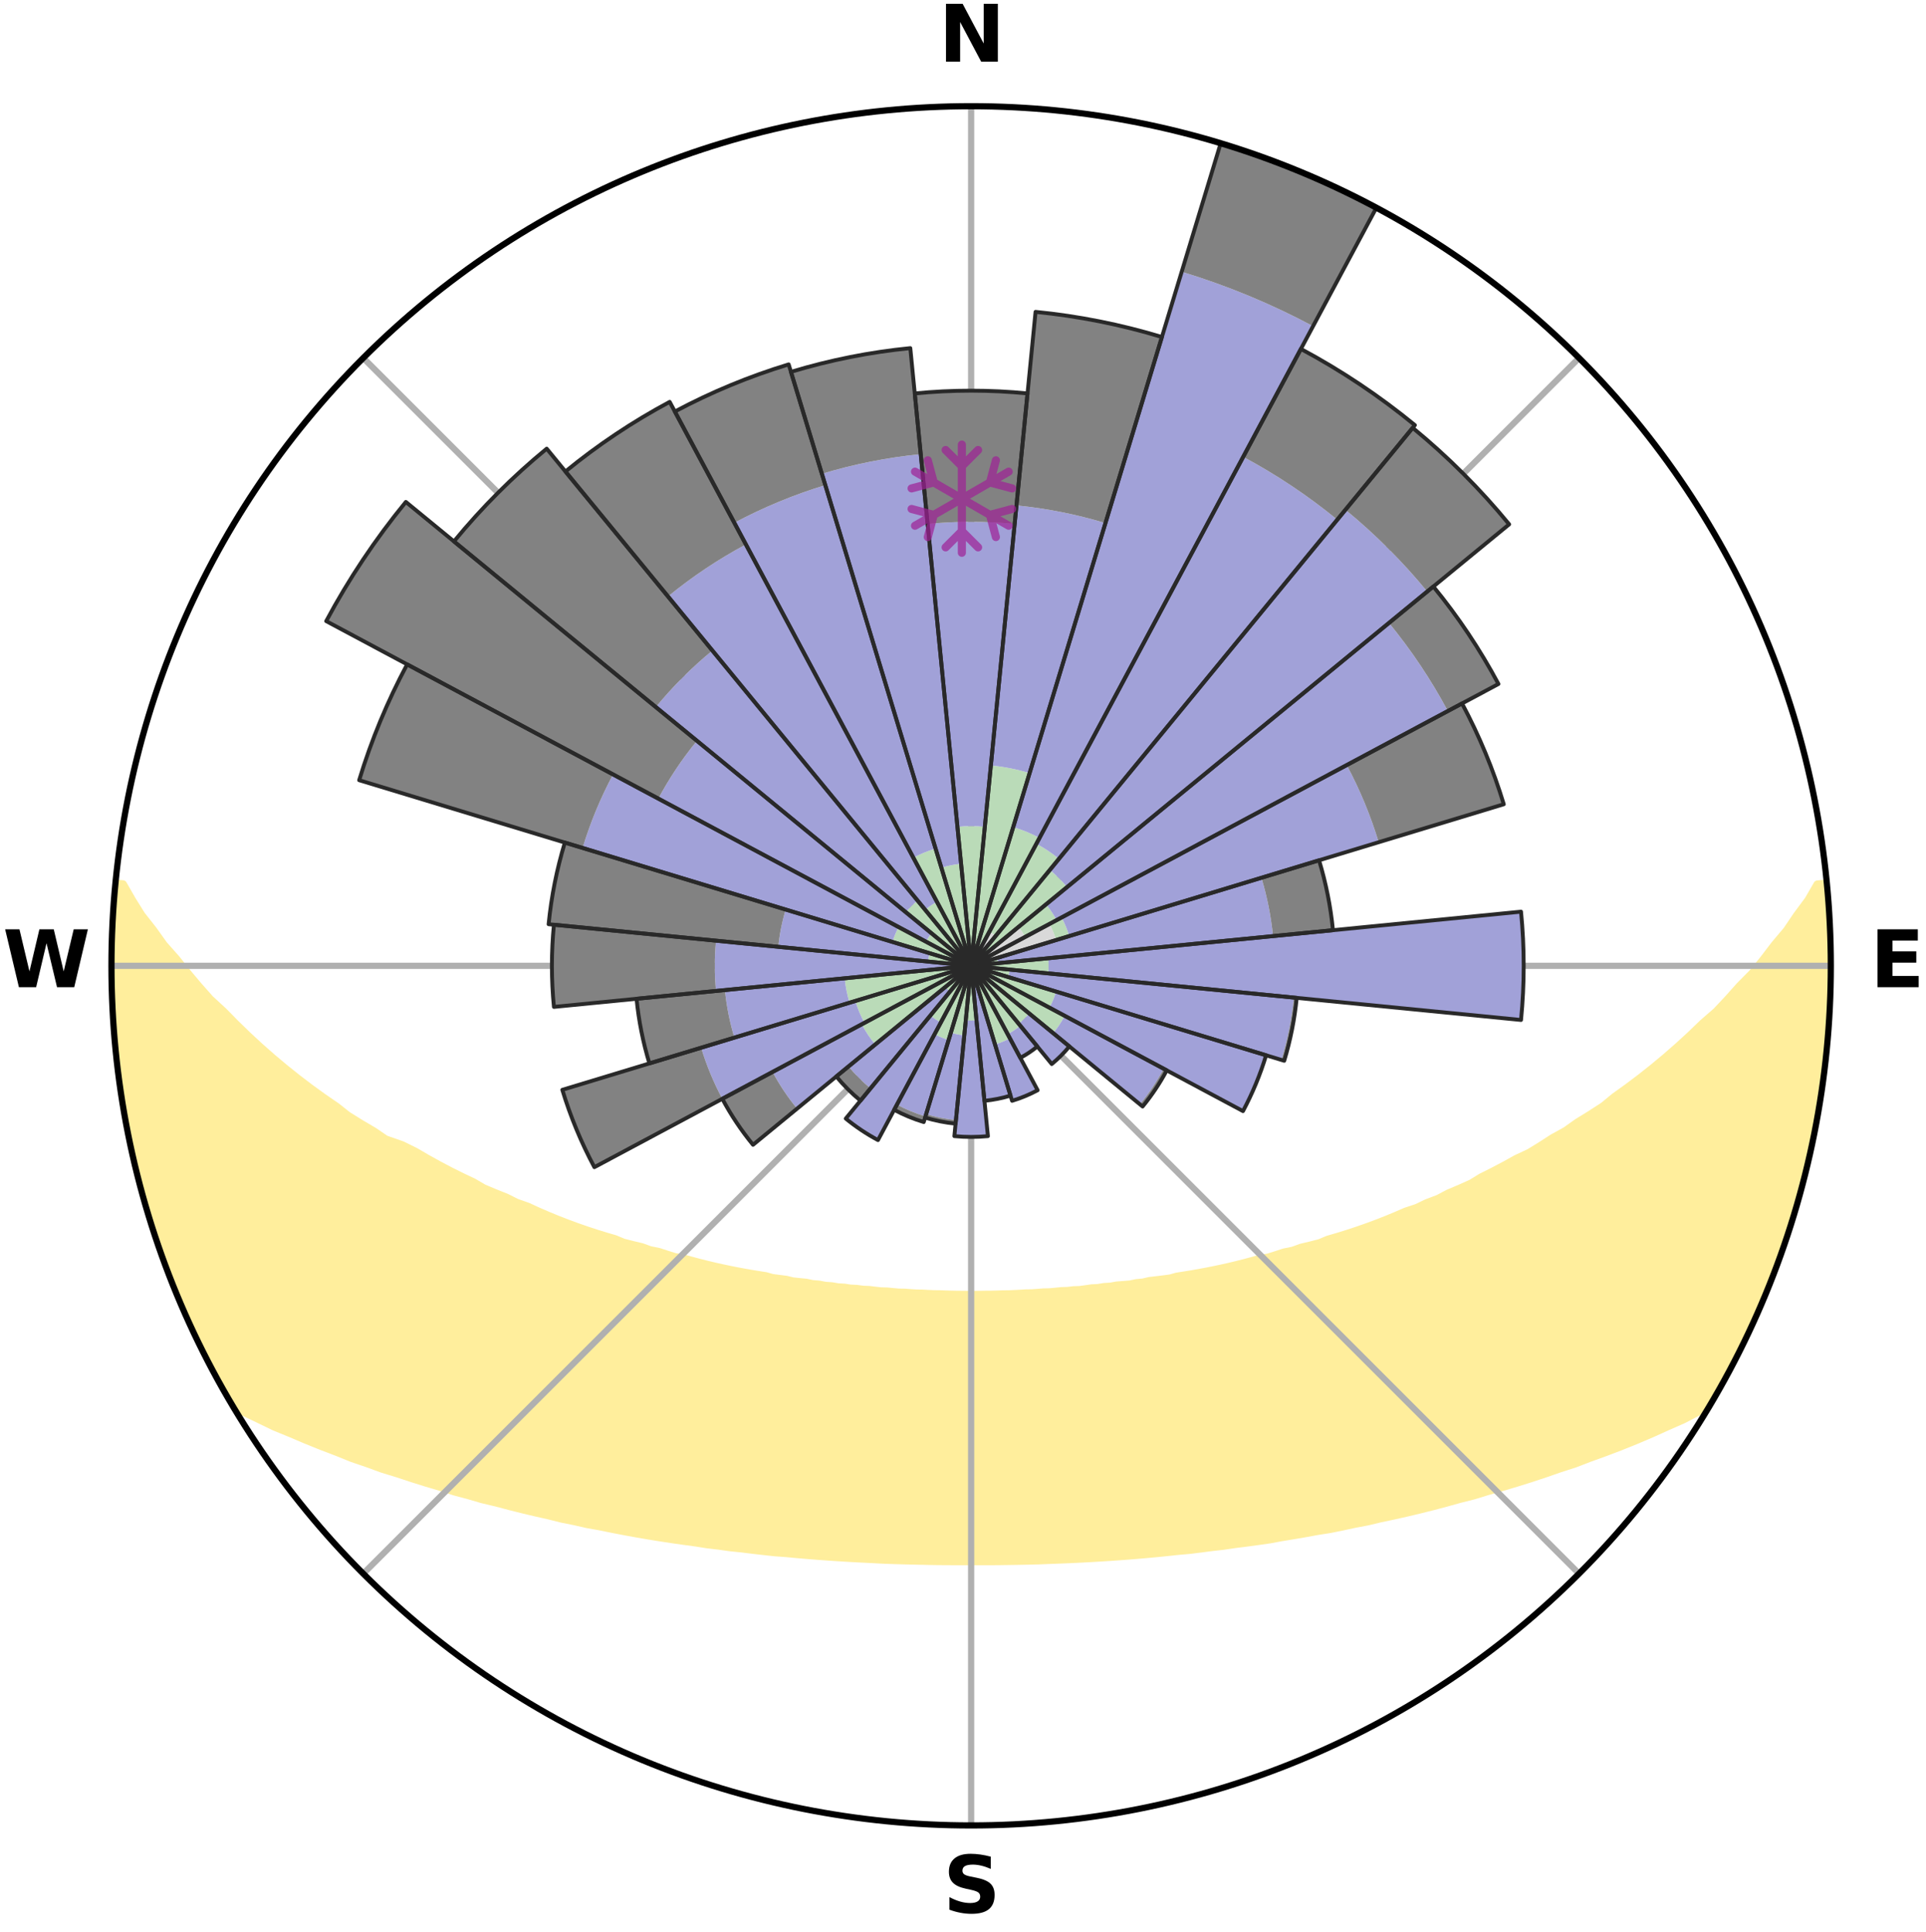<?xml version="1.0" encoding="utf-8" standalone="no"?>
<!DOCTYPE svg PUBLIC "-//W3C//DTD SVG 1.1//EN"
  "http://www.w3.org/Graphics/SVG/1.1/DTD/svg11.dtd">
<svg xmlns:xlink="http://www.w3.org/1999/xlink" width="248.41pt" height="249.158pt" viewBox="0 0 248.41 249.158" xmlns="http://www.w3.org/2000/svg" version="1.1">
 <title>Ski Rose for Heavenly Mountain Resort</title>
 <defs>
  <style type="text/css">*{stroke-linejoin: round; stroke-linecap: butt}</style>
 </defs>
 <g id="figure_1">
  <g id="patch_1">
   <path d="M 0 249.158 
L 248.41 249.158 
L 248.41 0 
L 0 0 
z
" style="fill: #ffffff"/>
  </g>
  <g id="axes_1">
   <g id="patch_2">
    <path d="M 236.135 124.579 
C 236.135 110.018 233.267 95.599 227.695 82.147 
C 222.122 68.695 213.955 56.471 203.659 46.175 
C 193.363 35.879 181.139 27.711 167.687 22.139 
C 154.235 16.567 139.815 13.699 125.255 13.699 
C 110.694 13.699 96.275 16.567 82.823 22.139 
C 69.371 27.711 57.147 35.879 46.851 46.175 
C 36.555 56.471 28.387 68.695 22.815 82.147 
C 17.243 95.599 14.375 110.018 14.375 124.579 
C 14.375 139.14 17.243 153.559 22.815 167.011 
C 28.387 180.463 36.555 192.687 46.851 202.983 
C 57.147 213.279 69.371 221.447 82.823 227.019 
C 96.275 232.591 110.694 235.459 125.255 235.459 
C 139.815 235.459 154.235 232.591 167.687 227.019 
C 181.139 221.447 193.363 213.279 203.659 202.983 
C 213.955 192.687 222.122 180.463 227.695 167.011 
C 233.267 153.559 236.135 139.14 236.135 124.579 
M 125.255 124.579 
C 125.255 124.579 125.255 124.579 125.255 124.579 
C 125.255 124.579 125.255 124.579 125.255 124.579 
C 125.255 124.579 125.255 124.579 125.255 124.579 
C 125.255 124.579 125.255 124.579 125.255 124.579 
C 125.255 124.579 125.255 124.579 125.255 124.579 
C 125.255 124.579 125.255 124.579 125.255 124.579 
C 125.255 124.579 125.255 124.579 125.255 124.579 
C 125.255 124.579 125.255 124.579 125.255 124.579 
C 125.255 124.579 125.255 124.579 125.255 124.579 
C 125.255 124.579 125.255 124.579 125.255 124.579 
C 125.255 124.579 125.255 124.579 125.255 124.579 
C 125.255 124.579 125.255 124.579 125.255 124.579 
C 125.255 124.579 125.255 124.579 125.255 124.579 
C 125.255 124.579 125.255 124.579 125.255 124.579 
C 125.255 124.579 125.255 124.579 125.255 124.579 
C 125.255 124.579 125.255 124.579 125.255 124.579 
z
" style="fill: #ffffff"/>
   </g>
   <g id="PolyCollection_1">
    <defs>
     <path id="mef568b6dac" d="M 235.576 -135.202 
L 234.4 -135.089 
L 233.237 -133.077 
L 231.768 -131.094 
L 230.469 -129.173 
L 228.887 -127.293 
L 227.5 -125.471 
L 226.076 -123.699 
L 224.381 -121.983 
L 222.894 -120.316 
L 221.378 -118.7 
L 219.6 -117.154 
L 218.035 -115.645 
L 216.449 -114.189 
L 214.843 -112.785 
L 213.219 -111.433 
L 211.579 -110.133 
L 209.925 -108.886 
L 208.259 -107.692 
L 206.81 -106.499 
L 205.122 -105.405 
L 203.428 -104.362 
L 201.95 -103.31 
L 200.245 -102.366 
L 198.756 -101.404 
L 197.262 -100.486 
L 195.552 -99.685 
L 194.056 -98.855 
L 192.559 -98.067 
L 191.063 -97.32 
L 189.77 -96.527 
L 188.277 -95.858 
L 186.789 -95.229 
L 185.498 -94.543 
L 184.021 -93.988 
L 182.736 -93.369 
L 181.274 -92.885 
L 179.999 -92.332 
L 178.73 -91.81 
L 177.466 -91.317 
L 176.209 -90.853 
L 174.96 -90.418 
L 173.719 -90.01 
L 172.487 -89.629 
L 171.265 -89.274 
L 170.2 -88.828 
L 168.997 -88.521 
L 167.805 -88.238 
L 166.76 -87.858 
L 165.59 -87.618 
L 164.56 -87.28 
L 163.536 -86.961 
L 162.401 -86.779 
L 161.394 -86.497 
L 160.394 -86.231 
L 159.402 -85.982 
L 158.419 -85.749 
L 157.443 -85.532 
L 156.476 -85.329 
L 155.518 -85.14 
L 154.569 -84.964 
L 153.629 -84.8 
L 152.698 -84.649 
L 151.777 -84.508 
L 150.934 -84.27 
L 150.029 -84.152 
L 149.133 -84.043 
L 148.246 -83.942 
L 147.424 -83.749 
L 146.553 -83.666 
L 145.739 -83.494 
L 144.884 -83.426 
L 144.038 -83.363 
L 143.239 -83.218 
L 142.408 -83.167 
L 141.618 -83.039 
L 140.802 -82.997 
L 140.02 -82.884 
L 139.241 -82.78 
L 138.443 -82.752 
L 137.672 -82.661 
L 136.886 -82.638 
L 136.122 -82.559 
L 135.36 -82.488 
L 134.59 -82.473 
L 133.834 -82.411 
L 133.08 -82.357 
L 132.322 -82.347 
L 131.573 -82.301 
L 130.826 -82.262 
L 130.08 -82.229 
L 129.333 -82.224 
L 128.59 -82.198 
L 127.848 -82.179 
L 127.106 -82.175 
L 126.366 -82.163 
L 125.625 -82.156 
L 124.885 -82.157 
L 124.144 -82.165 
L 123.403 -82.171 
L 122.662 -82.186 
L 121.92 -82.208 
L 121.178 -82.235 
L 120.431 -82.243 
L 119.686 -82.278 
L 118.939 -82.32 
L 118.185 -82.33 
L 117.434 -82.38 
L 116.681 -82.436 
L 115.915 -82.45 
L 115.157 -82.517 
L 114.396 -82.591 
L 113.616 -82.611 
L 112.849 -82.696 
L 112.079 -82.789 
L 111.282 -82.819 
L 110.504 -82.925 
L 109.695 -82.963 
L 108.909 -83.083 
L 108.086 -83.129 
L 107.291 -83.266 
L 106.453 -83.323 
L 105.65 -83.477 
L 104.797 -83.547 
L 103.985 -83.72 
L 103.116 -83.805 
L 102.238 -83.897 
L 101.411 -84.101 
L 100.517 -84.211 
L 99.614 -84.331 
L 98.773 -84.569 
L 97.854 -84.711 
L 96.926 -84.863 
L 95.988 -85.028 
L 95.042 -85.204 
L 94.086 -85.394 
L 93.121 -85.598 
L 92.148 -85.816 
L 91.167 -86.049 
L 90.177 -86.298 
L 89.18 -86.564 
L 88.175 -86.847 
L 87.043 -87.029 
L 86.021 -87.348 
L 84.993 -87.686 
L 83.827 -87.926 
L 82.784 -88.305 
L 81.595 -88.589 
L 80.394 -88.895 
L 79.331 -89.341 
L 78.112 -89.696 
L 76.883 -90.076 
L 75.645 -90.483 
L 74.398 -90.918 
L 73.144 -91.381 
L 71.883 -91.873 
L 70.616 -92.394 
L 69.344 -92.946 
L 68.069 -93.529 
L 66.602 -94.047 
L 65.318 -94.696 
L 63.839 -95.285 
L 62.354 -95.913 
L 61.064 -96.668 
L 59.573 -97.373 
L 58.08 -98.118 
L 56.585 -98.905 
L 55.091 -99.733 
L 53.599 -100.603 
L 51.893 -101.448 
L 49.729 -102.207 
L 48.245 -103.222 
L 46.545 -104.223 
L 44.851 -105.276 
L 43.391 -106.43 
L 41.714 -107.582 
L 40.048 -108.787 
L 38.395 -110.044 
L 36.756 -111.353 
L 35.133 -112.714 
L 33.528 -114.128 
L 31.944 -115.594 
L 30.381 -117.112 
L 28.842 -118.682 
L 27.092 -120.293 
L 25.607 -121.97 
L 24.154 -123.697 
L 22.733 -125.474 
L 21.114 -127.306 
L 19.773 -129.185 
L 18.249 -131.124 
L 17.019 -133.097 
L 15.868 -135.112 
L 15.025 -135.193 
L 15.025 -135.193 
L 14.871 -133.266 
L 14.749 -131.338 
L 14.66 -129.408 
L 14.603 -127.477 
L 14.579 -125.545 
L 14.381 -123.611 
L 14.417 -121.677 
L 14.487 -119.743 
L 14.588 -117.81 
L 14.718 -115.88 
L 15.089 -113.971 
L 15.28 -112.049 
L 15.5 -110.13 
L 15.738 -108.212 
L 16.014 -106.298 
L 16.32 -104.389 
L 16.655 -102.484 
L 17.02 -100.584 
L 17.611 -98.736 
L 18.033 -96.85 
L 18.486 -94.969 
L 18.941 -93.088 
L 19.642 -91.279 
L 20.182 -89.422 
L 20.752 -87.573 
L 21.506 -85.789 
L 22.106 -83.948 
L 22.919 -82.19 
L 23.588 -80.373 
L 24.494 -78.66 
L 25.218 -76.864 
L 26.029 -75.107 
L 27.007 -73.435 
L 27.823 -71.678 
L 28.753 -69.981 
L 29.732 -68.312 
L 31.376 -67.05 
L 33.419 -66.073 
L 35.409 -65.111 
L 37.489 -64.259 
L 39.493 -63.406 
L 41.494 -62.6 
L 43.49 -61.839 
L 45.405 -61.063 
L 47.384 -60.387 
L 49.282 -59.692 
L 51.238 -59.094 
L 53.114 -58.474 
L 54.978 -57.889 
L 56.83 -57.338 
L 58.61 -56.76 
L 60.436 -56.274 
L 62.192 -55.758 
L 63.99 -55.332 
L 65.721 -54.874 
L 67.439 -54.443 
L 69.144 -54.038 
L 70.835 -53.658 
L 72.47 -53.245 
L 74.136 -52.913 
L 75.748 -52.545 
L 77.385 -52.256 
L 78.973 -51.932 
L 80.55 -51.627 
L 82.115 -51.342 
L 83.669 -51.075 
L 85.21 -50.826 
L 86.74 -50.593 
L 88.259 -50.377 
L 89.765 -50.174 
L 91.24 -49.94 
L 92.725 -49.766 
L 94.181 -49.561 
L 95.646 -49.412 
L 97.084 -49.234 
L 98.515 -49.069 
L 99.938 -48.916 
L 101.365 -48.811 
L 102.773 -48.68 
L 104.173 -48.56 
L 105.567 -48.45 
L 106.954 -48.35 
L 108.335 -48.259 
L 109.711 -48.177 
L 111.081 -48.104 
L 112.446 -48.038 
L 113.804 -47.962 
L 115.162 -47.913 
L 116.515 -47.872 
L 117.866 -47.838 
L 119.213 -47.811 
L 120.558 -47.782 
L 121.901 -47.77 
L 123.243 -47.764 
L 124.584 -47.764 
L 125.925 -47.763 
L 127.266 -47.762 
L 128.609 -47.768 
L 129.952 -47.787 
L 131.297 -47.807 
L 132.645 -47.834 
L 133.995 -47.867 
L 135.347 -47.925 
L 136.704 -47.974 
L 138.065 -48.031 
L 139.43 -48.096 
L 140.801 -48.169 
L 142.177 -48.25 
L 143.558 -48.34 
L 144.946 -48.44 
L 146.34 -48.549 
L 147.741 -48.669 
L 149.148 -48.799 
L 150.563 -48.941 
L 151.985 -49.094 
L 153.431 -49.219 
L 154.87 -49.397 
L 156.317 -49.588 
L 157.791 -49.75 
L 159.256 -49.97 
L 160.752 -50.157 
L 162.259 -50.36 
L 163.779 -50.576 
L 165.282 -50.859 
L 166.822 -51.109 
L 168.375 -51.376 
L 169.938 -51.663 
L 171.548 -51.913 
L 173.138 -52.236 
L 174.737 -52.582 
L 176.388 -52.893 
L 178.012 -53.282 
L 179.69 -53.637 
L 181.383 -54.017 
L 183.088 -54.421 
L 184.807 -54.852 
L 186.539 -55.31 
L 188.282 -55.797 
L 190.094 -56.253 
L 191.862 -56.799 
L 193.702 -57.317 
L 195.553 -57.868 
L 197.419 -58.452 
L 199.295 -59.073 
L 201.184 -59.73 
L 203.151 -60.366 
L 205.058 -61.101 
L 207.046 -61.819 
L 209.042 -62.58 
L 211.044 -63.386 
L 213.048 -64.24 
L 215.049 -65.146 
L 217.119 -66.055 
L 219.083 -67.081 
L 220.782 -68.309 
L 221.758 -69.98 
L 222.687 -71.677 
L 223.591 -73.388 
L 224.418 -75.138 
L 225.332 -76.844 
L 226.11 -78.617 
L 226.924 -80.372 
L 227.623 -82.177 
L 228.378 -83.958 
L 229.083 -85.759 
L 229.737 -87.58 
L 230.341 -89.418 
L 230.866 -91.28 
L 231.553 -93.092 
L 232.001 -94.976 
L 232.595 -96.819 
L 233.014 -98.708 
L 233.505 -100.581 
L 233.831 -102.489 
L 234.239 -104.38 
L 234.604 -106.28 
L 234.831 -108.203 
L 235.106 -110.117 
L 235.341 -112.036 
L 235.535 -113.96 
L 235.69 -115.888 
L 235.92 -117.811 
L 236 -119.744 
L 236.043 -121.678 
L 236.049 -123.612 
L 236.109 -125.546 
L 236.044 -127.48 
L 235.947 -129.412 
L 235.816 -131.341 
L 235.771 -133.277 
L 235.576 -135.202 
z
" style="stroke: #ffee9c"/>
    </defs>
    <g clip-path="url(#pa8bba1f58d)">
     <use xlink:href="#mef568b6dac" x="0" y="249.158" style="fill: #ffee9c; stroke: #ffee9c"/>
    </g>
   </g>
   <g id="matplotlib.axis_1">
    <g id="xtick_1">
     <g id="line2d_1">
      <path d="M 125.255 124.579 
L 125.255 13.699 
" clip-path="url(#pa8bba1f58d)" style="fill: none; stroke: #b0b0b0; stroke-width: 0.8; stroke-linecap: square"/>
     </g>
     <g id="text_1">
      <!-- N -->
      <g transform="translate(121.07 7.958) scale(0.1 -0.1)">
       <defs>
        <path id="DejaVuSans-Bold-4e" d="M 588 4666 
L 1931 4666 
L 3628 1466 
L 3628 4666 
L 4769 4666 
L 4769 0 
L 3425 0 
L 1728 3200 
L 1728 0 
L 588 0 
L 588 4666 
z
" transform="scale(0.016)"/>
       </defs>
       <use xlink:href="#DejaVuSans-Bold-4e"/>
      </g>
     </g>
    </g>
    <g id="xtick_2">
     <g id="line2d_2">
      <path d="M 125.255 124.579 
L 203.659 46.175 
" clip-path="url(#pa8bba1f58d)" style="fill: none; stroke: #b0b0b0; stroke-width: 0.8; stroke-linecap: square"/>
     </g>
    </g>
    <g id="xtick_3">
     <g id="line2d_3">
      <path d="M 125.255 124.579 
L 236.135 124.579 
" clip-path="url(#pa8bba1f58d)" style="fill: none; stroke: #b0b0b0; stroke-width: 0.8; stroke-linecap: square"/>
     </g>
     <g id="text_2">
      <!-- E -->
      <g transform="translate(241.219 127.338) scale(0.1 -0.1)">
       <defs>
        <path id="DejaVuSans-Bold-45" d="M 588 4666 
L 3834 4666 
L 3834 3756 
L 1791 3756 
L 1791 2888 
L 3713 2888 
L 3713 1978 
L 1791 1978 
L 1791 909 
L 3903 909 
L 3903 0 
L 588 0 
L 588 4666 
z
" transform="scale(0.016)"/>
       </defs>
       <use xlink:href="#DejaVuSans-Bold-45"/>
      </g>
     </g>
    </g>
    <g id="xtick_4">
     <g id="line2d_4">
      <path d="M 125.255 124.579 
L 203.659 202.983 
" clip-path="url(#pa8bba1f58d)" style="fill: none; stroke: #b0b0b0; stroke-width: 0.8; stroke-linecap: square"/>
     </g>
    </g>
    <g id="xtick_5">
     <g id="line2d_5">
      <path d="M 125.255 124.579 
L 125.255 235.459 
" clip-path="url(#pa8bba1f58d)" style="fill: none; stroke: #b0b0b0; stroke-width: 0.8; stroke-linecap: square"/>
     </g>
     <g id="text_3">
      <!-- S -->
      <g transform="translate(121.654 246.718) scale(0.1 -0.1)">
       <defs>
        <path id="DejaVuSans-Bold-53" d="M 3834 4519 
L 3834 3531 
Q 3450 3703 3084 3790 
Q 2719 3878 2394 3878 
Q 1963 3878 1756 3759 
Q 1550 3641 1550 3391 
Q 1550 3203 1689 3098 
Q 1828 2994 2194 2919 
L 2706 2816 
Q 3484 2659 3812 2340 
Q 4141 2022 4141 1434 
Q 4141 663 3683 286 
Q 3225 -91 2284 -91 
Q 1841 -91 1394 -6 
Q 947 78 500 244 
L 500 1259 
Q 947 1022 1364 901 
Q 1781 781 2169 781 
Q 2563 781 2772 912 
Q 2981 1044 2981 1288 
Q 2981 1506 2839 1625 
Q 2697 1744 2272 1838 
L 1806 1941 
Q 1106 2091 782 2419 
Q 459 2747 459 3303 
Q 459 4000 909 4375 
Q 1359 4750 2203 4750 
Q 2588 4750 2994 4692 
Q 3400 4634 3834 4519 
z
" transform="scale(0.016)"/>
       </defs>
       <use xlink:href="#DejaVuSans-Bold-53"/>
      </g>
     </g>
    </g>
    <g id="xtick_6">
     <g id="line2d_6">
      <path d="M 125.255 124.579 
L 46.851 202.983 
" clip-path="url(#pa8bba1f58d)" style="fill: none; stroke: #b0b0b0; stroke-width: 0.8; stroke-linecap: square"/>
     </g>
    </g>
    <g id="xtick_7">
     <g id="line2d_7">
      <path d="M 125.255 124.579 
L 14.375 124.579 
" clip-path="url(#pa8bba1f58d)" style="fill: none; stroke: #b0b0b0; stroke-width: 0.8; stroke-linecap: square"/>
     </g>
     <g id="text_4">
      <!-- W -->
      <g transform="translate(0.36 127.338) scale(0.1 -0.1)">
       <defs>
        <path id="DejaVuSans-Bold-57" d="M 191 4666 
L 1344 4666 
L 2150 1275 
L 2950 4666 
L 4109 4666 
L 4909 1275 
L 5716 4666 
L 6859 4666 
L 5759 0 
L 4372 0 
L 3525 3547 
L 2688 0 
L 1300 0 
L 191 4666 
z
" transform="scale(0.016)"/>
       </defs>
       <use xlink:href="#DejaVuSans-Bold-57"/>
      </g>
     </g>
    </g>
    <g id="xtick_8">
     <g id="line2d_8">
      <path d="M 125.255 124.579 
L 46.851 46.175 
" clip-path="url(#pa8bba1f58d)" style="fill: none; stroke: #b0b0b0; stroke-width: 0.8; stroke-linecap: square"/>
     </g>
    </g>
   </g>
   <g id="matplotlib.axis_2"/>
   <g id="patch_3">
    <path d="M 125.255 124.579 
C 125.255 124.579 125.255 124.579 125.255 124.579 
C 125.255 124.579 125.255 124.579 125.255 124.579 
L 125.255 124.579 
C 125.255 124.579 125.255 124.579 125.255 124.579 
C 125.255 124.579 125.255 124.579 125.255 124.579 
z
" clip-path="url(#pa8bba1f58d)" style="fill: #d9d9d9"/>
   </g>
   <g id="patch_4">
    <path d="M 125.255 124.579 
C 125.255 124.579 125.255 124.579 125.255 124.579 
C 125.255 124.579 125.255 124.579 125.255 124.579 
L 125.255 124.579 
C 125.255 124.579 125.255 124.579 125.255 124.579 
C 125.255 124.579 125.255 124.579 125.255 124.579 
z
" clip-path="url(#pa8bba1f58d)" style="fill: #d9d9d9"/>
   </g>
   <g id="patch_5">
    <path d="M 125.255 124.579 
C 125.255 124.579 125.255 124.579 125.255 124.579 
C 125.255 124.579 125.255 124.579 125.255 124.579 
L 126.433 122.375 
C 126.361 122.336 126.287 122.301 126.211 122.27 
C 126.136 122.239 126.059 122.211 125.98 122.187 
z
" clip-path="url(#pa8bba1f58d)" style="fill: #d9d9d9"/>
   </g>
   <g id="patch_6">
    <path d="M 125.255 124.579 
C 125.255 124.579 125.255 124.579 125.255 124.579 
C 125.255 124.579 125.255 124.579 125.255 124.579 
L 128.426 120.715 
C 128.3 120.611 128.168 120.514 128.032 120.423 
C 127.896 120.332 127.756 120.248 127.611 120.17 
z
" clip-path="url(#pa8bba1f58d)" style="fill: #d9d9d9"/>
   </g>
   <g id="patch_7">
    <path d="M 125.255 124.579 
C 125.255 124.579 125.255 124.579 125.255 124.579 
C 125.255 124.579 125.255 124.579 125.255 124.579 
L 125.255 124.579 
C 125.255 124.579 125.255 124.579 125.255 124.579 
C 125.255 124.579 125.255 124.579 125.255 124.579 
z
" clip-path="url(#pa8bba1f58d)" style="fill: #d9d9d9"/>
   </g>
   <g id="patch_8">
    <path d="M 125.255 124.579 
C 125.255 124.579 125.255 124.579 125.255 124.579 
C 125.255 124.579 125.255 124.579 125.255 124.579 
L 132.225 120.853 
C 132.103 120.625 131.97 120.403 131.827 120.188 
C 131.683 119.973 131.529 119.765 131.365 119.565 
z
" clip-path="url(#pa8bba1f58d)" style="fill: #d9d9d9"/>
   </g>
   <g id="patch_9">
    <path d="M 125.255 124.579 
C 125.255 124.579 125.255 124.579 125.255 124.579 
C 125.255 124.579 125.255 124.579 125.255 124.579 
L 136.215 121.254 
C 136.107 120.895 135.98 120.542 135.837 120.196 
C 135.693 119.85 135.533 119.51 135.356 119.18 
z
" clip-path="url(#pa8bba1f58d)" style="fill: #d9d9d9"/>
   </g>
   <g id="patch_10">
    <path d="M 125.255 124.579 
C 125.255 124.579 125.255 124.579 125.255 124.579 
C 125.255 124.579 125.255 124.579 125.255 124.579 
L 125.255 124.579 
C 125.255 124.579 125.255 124.579 125.255 124.579 
C 125.255 124.579 125.255 124.579 125.255 124.579 
z
" clip-path="url(#pa8bba1f58d)" style="fill: #d9d9d9"/>
   </g>
   <g id="patch_11">
    <path d="M 125.255 124.579 
C 125.255 124.579 125.255 124.579 125.255 124.579 
C 125.255 124.579 125.255 124.579 125.255 124.579 
L 127.742 124.824 
C 127.75 124.743 127.754 124.661 127.754 124.579 
C 127.754 124.497 127.75 124.415 127.742 124.334 
z
" clip-path="url(#pa8bba1f58d)" style="fill: #d9d9d9"/>
   </g>
   <g id="patch_12">
    <path d="M 125.255 124.579 
C 125.255 124.579 125.255 124.579 125.255 124.579 
C 125.255 124.579 125.255 124.579 125.255 124.579 
L 125.255 124.579 
C 125.255 124.579 125.255 124.579 125.255 124.579 
C 125.255 124.579 125.255 124.579 125.255 124.579 
z
" clip-path="url(#pa8bba1f58d)" style="fill: #d9d9d9"/>
   </g>
   <g id="patch_13">
    <path d="M 125.255 124.579 
C 125.255 124.579 125.255 124.579 125.255 124.579 
C 125.255 124.579 125.255 124.579 125.255 124.579 
L 125.255 124.579 
C 125.255 124.579 125.255 124.579 125.255 124.579 
C 125.255 124.579 125.255 124.579 125.255 124.579 
z
" clip-path="url(#pa8bba1f58d)" style="fill: #d9d9d9"/>
   </g>
   <g id="patch_14">
    <path d="M 125.255 124.579 
C 125.255 124.579 125.255 124.579 125.255 124.579 
C 125.255 124.579 125.255 124.579 125.255 124.579 
L 125.255 124.579 
C 125.255 124.579 125.255 124.579 125.255 124.579 
C 125.255 124.579 125.255 124.579 125.255 124.579 
z
" clip-path="url(#pa8bba1f58d)" style="fill: #d9d9d9"/>
   </g>
   <g id="patch_15">
    <path d="M 125.255 124.579 
C 125.255 124.579 125.255 124.579 125.255 124.579 
C 125.255 124.579 125.255 124.579 125.255 124.579 
L 125.255 124.579 
C 125.255 124.579 125.255 124.579 125.255 124.579 
C 125.255 124.579 125.255 124.579 125.255 124.579 
z
" clip-path="url(#pa8bba1f58d)" style="fill: #d9d9d9"/>
   </g>
   <g id="patch_16">
    <path d="M 125.255 124.579 
C 125.255 124.579 125.255 124.579 125.255 124.579 
C 125.255 124.579 125.255 124.579 125.255 124.579 
L 125.255 124.579 
C 125.255 124.579 125.255 124.579 125.255 124.579 
C 125.255 124.579 125.255 124.579 125.255 124.579 
z
" clip-path="url(#pa8bba1f58d)" style="fill: #d9d9d9"/>
   </g>
   <g id="patch_17">
    <path d="M 125.255 124.579 
C 125.255 124.579 125.255 124.579 125.255 124.579 
C 125.255 124.579 125.255 124.579 125.255 124.579 
L 125.255 124.579 
C 125.255 124.579 125.255 124.579 125.255 124.579 
C 125.255 124.579 125.255 124.579 125.255 124.579 
z
" clip-path="url(#pa8bba1f58d)" style="fill: #d9d9d9"/>
   </g>
   <g id="patch_18">
    <path d="M 125.255 124.579 
C 125.255 124.579 125.255 124.579 125.255 124.579 
C 125.255 124.579 125.255 124.579 125.255 124.579 
L 125.255 124.579 
C 125.255 124.579 125.255 124.579 125.255 124.579 
C 125.255 124.579 125.255 124.579 125.255 124.579 
z
" clip-path="url(#pa8bba1f58d)" style="fill: #d9d9d9"/>
   </g>
   <g id="patch_19">
    <path d="M 125.255 124.579 
C 125.255 124.579 125.255 124.579 125.255 124.579 
C 125.255 124.579 125.255 124.579 125.255 124.579 
L 125.255 124.579 
C 125.255 124.579 125.255 124.579 125.255 124.579 
C 125.255 124.579 125.255 124.579 125.255 124.579 
z
" clip-path="url(#pa8bba1f58d)" style="fill: #d9d9d9"/>
   </g>
   <g id="patch_20">
    <path d="M 125.255 124.579 
C 125.255 124.579 125.255 124.579 125.255 124.579 
C 125.255 124.579 125.255 124.579 125.255 124.579 
L 125.255 124.579 
C 125.255 124.579 125.255 124.579 125.255 124.579 
C 125.255 124.579 125.255 124.579 125.255 124.579 
z
" clip-path="url(#pa8bba1f58d)" style="fill: #d9d9d9"/>
   </g>
   <g id="patch_21">
    <path d="M 125.255 124.579 
C 125.255 124.579 125.255 124.579 125.255 124.579 
C 125.255 124.579 125.255 124.579 125.255 124.579 
L 125.255 124.579 
C 125.255 124.579 125.255 124.579 125.255 124.579 
C 125.255 124.579 125.255 124.579 125.255 124.579 
z
" clip-path="url(#pa8bba1f58d)" style="fill: #d9d9d9"/>
   </g>
   <g id="patch_22">
    <path d="M 125.255 124.579 
C 125.255 124.579 125.255 124.579 125.255 124.579 
C 125.255 124.579 125.255 124.579 125.255 124.579 
L 125.255 124.579 
C 125.255 124.579 125.255 124.579 125.255 124.579 
C 125.255 124.579 125.255 124.579 125.255 124.579 
z
" clip-path="url(#pa8bba1f58d)" style="fill: #d9d9d9"/>
   </g>
   <g id="patch_23">
    <path d="M 125.255 124.579 
C 125.255 124.579 125.255 124.579 125.255 124.579 
C 125.255 124.579 125.255 124.579 125.255 124.579 
L 125.255 124.579 
C 125.255 124.579 125.255 124.579 125.255 124.579 
C 125.255 124.579 125.255 124.579 125.255 124.579 
z
" clip-path="url(#pa8bba1f58d)" style="fill: #d9d9d9"/>
   </g>
   <g id="patch_24">
    <path d="M 125.255 124.579 
C 125.255 124.579 125.255 124.579 125.255 124.579 
C 125.255 124.579 125.255 124.579 125.255 124.579 
L 125.255 124.579 
C 125.255 124.579 125.255 124.579 125.255 124.579 
C 125.255 124.579 125.255 124.579 125.255 124.579 
z
" clip-path="url(#pa8bba1f58d)" style="fill: #d9d9d9"/>
   </g>
   <g id="patch_25">
    <path d="M 125.255 124.579 
C 125.255 124.579 125.255 124.579 125.255 124.579 
C 125.255 124.579 125.255 124.579 125.255 124.579 
L 125.255 124.579 
C 125.255 124.579 125.255 124.579 125.255 124.579 
C 125.255 124.579 125.255 124.579 125.255 124.579 
z
" clip-path="url(#pa8bba1f58d)" style="fill: #d9d9d9"/>
   </g>
   <g id="patch_26">
    <path d="M 125.255 124.579 
C 125.255 124.579 125.255 124.579 125.255 124.579 
C 125.255 124.579 125.255 124.579 125.255 124.579 
L 125.255 124.579 
C 125.255 124.579 125.255 124.579 125.255 124.579 
C 125.255 124.579 125.255 124.579 125.255 124.579 
z
" clip-path="url(#pa8bba1f58d)" style="fill: #d9d9d9"/>
   </g>
   <g id="patch_27">
    <path d="M 125.255 124.579 
C 125.255 124.579 125.255 124.579 125.255 124.579 
C 125.255 124.579 125.255 124.579 125.255 124.579 
L 125.255 124.579 
C 125.255 124.579 125.255 124.579 125.255 124.579 
C 125.255 124.579 125.255 124.579 125.255 124.579 
z
" clip-path="url(#pa8bba1f58d)" style="fill: #d9d9d9"/>
   </g>
   <g id="patch_28">
    <path d="M 125.255 124.579 
C 125.255 124.579 125.255 124.579 125.255 124.579 
C 125.255 124.579 125.255 124.579 125.255 124.579 
L 125.255 124.579 
C 125.255 124.579 125.255 124.579 125.255 124.579 
C 125.255 124.579 125.255 124.579 125.255 124.579 
z
" clip-path="url(#pa8bba1f58d)" style="fill: #d9d9d9"/>
   </g>
   <g id="patch_29">
    <path d="M 125.255 124.579 
C 125.255 124.579 125.255 124.579 125.255 124.579 
C 125.255 124.579 125.255 124.579 125.255 124.579 
L 125.255 124.579 
C 125.255 124.579 125.255 124.579 125.255 124.579 
C 125.255 124.579 125.255 124.579 125.255 124.579 
z
" clip-path="url(#pa8bba1f58d)" style="fill: #d9d9d9"/>
   </g>
   <g id="patch_30">
    <path d="M 125.255 124.579 
C 125.255 124.579 125.255 124.579 125.255 124.579 
C 125.255 124.579 125.255 124.579 125.255 124.579 
L 125.255 124.579 
C 125.255 124.579 125.255 124.579 125.255 124.579 
C 125.255 124.579 125.255 124.579 125.255 124.579 
z
" clip-path="url(#pa8bba1f58d)" style="fill: #d9d9d9"/>
   </g>
   <g id="patch_31">
    <path d="M 125.255 124.579 
C 125.255 124.579 125.255 124.579 125.255 124.579 
C 125.255 124.579 125.255 124.579 125.255 124.579 
L 125.255 124.579 
C 125.255 124.579 125.255 124.579 125.255 124.579 
C 125.255 124.579 125.255 124.579 125.255 124.579 
z
" clip-path="url(#pa8bba1f58d)" style="fill: #d9d9d9"/>
   </g>
   <g id="patch_32">
    <path d="M 125.255 124.579 
C 125.255 124.579 125.255 124.579 125.255 124.579 
C 125.255 124.579 125.255 124.579 125.255 124.579 
L 125.255 124.579 
C 125.255 124.579 125.255 124.579 125.255 124.579 
C 125.255 124.579 125.255 124.579 125.255 124.579 
z
" clip-path="url(#pa8bba1f58d)" style="fill: #d9d9d9"/>
   </g>
   <g id="patch_33">
    <path d="M 125.255 124.579 
C 125.255 124.579 125.255 124.579 125.255 124.579 
C 125.255 124.579 125.255 124.579 125.255 124.579 
L 125.255 124.579 
C 125.255 124.579 125.255 124.579 125.255 124.579 
C 125.255 124.579 125.255 124.579 125.255 124.579 
z
" clip-path="url(#pa8bba1f58d)" style="fill: #d9d9d9"/>
   </g>
   <g id="patch_34">
    <path d="M 125.255 124.579 
C 125.255 124.579 125.255 124.579 125.255 124.579 
C 125.255 124.579 125.255 124.579 125.255 124.579 
L 125.255 124.579 
C 125.255 124.579 125.255 124.579 125.255 124.579 
C 125.255 124.579 125.255 124.579 125.255 124.579 
z
" clip-path="url(#pa8bba1f58d)" style="fill: #d9d9d9"/>
   </g>
   <g id="patch_35">
    <path d="M 125.255 124.579 
C 125.255 124.579 125.255 124.579 125.255 124.579 
C 125.255 124.579 125.255 124.579 125.255 124.579 
L 127.021 106.642 
C 126.434 106.584 125.845 106.555 125.255 106.555 
C 124.665 106.555 124.075 106.584 123.488 106.642 
z
" clip-path="url(#pa8bba1f58d)" style="fill: #badbb8"/>
   </g>
   <g id="patch_36">
    <path d="M 125.255 124.579 
C 125.255 124.579 125.255 124.579 125.255 124.579 
C 125.255 124.579 125.255 124.579 125.255 124.579 
L 132.795 99.723 
C 131.981 99.476 131.156 99.269 130.322 99.103 
C 129.488 98.937 128.647 98.813 127.801 98.729 
z
" clip-path="url(#pa8bba1f58d)" style="fill: #badbb8"/>
   </g>
   <g id="patch_37">
    <path d="M 125.98 122.187 
C 126.059 122.211 126.136 122.239 126.211 122.27 
C 126.287 122.301 126.361 122.336 126.433 122.375 
L 134.072 108.084 
C 133.532 107.795 132.978 107.533 132.413 107.299 
C 131.847 107.065 131.27 106.858 130.684 106.68 
z
" clip-path="url(#pa8bba1f58d)" style="fill: #badbb8"/>
   </g>
   <g id="patch_38">
    <path d="M 127.611 120.17 
C 127.756 120.248 127.896 120.332 128.032 120.423 
C 128.168 120.514 128.3 120.611 128.426 120.715 
L 136.578 110.781 
C 136.127 110.411 135.657 110.062 135.171 109.738 
C 134.686 109.413 134.184 109.113 133.669 108.837 
z
" clip-path="url(#pa8bba1f58d)" style="fill: #badbb8"/>
   </g>
   <g id="patch_39">
    <path d="M 125.255 124.579 
C 125.255 124.579 125.255 124.579 125.255 124.579 
C 125.255 124.579 125.255 124.579 125.255 124.579 
L 137.626 114.426 
C 137.294 114.021 136.942 113.633 136.571 113.262 
C 136.201 112.892 135.813 112.54 135.408 112.208 
z
" clip-path="url(#pa8bba1f58d)" style="fill: #badbb8"/>
   </g>
   <g id="patch_40">
    <path d="M 131.365 119.565 
C 131.529 119.765 131.683 119.973 131.827 120.188 
C 131.97 120.403 132.103 120.625 132.225 120.853 
L 136.276 118.688 
C 136.084 118.327 135.873 117.976 135.646 117.636 
C 135.419 117.296 135.175 116.967 134.915 116.651 
z
" clip-path="url(#pa8bba1f58d)" style="fill: #badbb8"/>
   </g>
   <g id="patch_41">
    <path d="M 135.356 119.18 
C 135.533 119.51 135.693 119.85 135.837 120.196 
C 135.98 120.542 136.107 120.895 136.215 121.254 
L 137.911 120.74 
C 137.785 120.326 137.639 119.918 137.474 119.518 
C 137.308 119.118 137.123 118.726 136.919 118.344 
z
" clip-path="url(#pa8bba1f58d)" style="fill: #badbb8"/>
   </g>
   <g id="patch_42">
    <path d="M 125.255 124.579 
C 125.255 124.579 125.255 124.579 125.255 124.579 
C 125.255 124.579 125.255 124.579 125.255 124.579 
L 128.773 124.233 
C 128.761 124.117 128.744 124.003 128.722 123.889 
C 128.699 123.776 128.671 123.664 128.637 123.553 
z
" clip-path="url(#pa8bba1f58d)" style="fill: #badbb8"/>
   </g>
   <g id="patch_43">
    <path d="M 127.742 124.334 
C 127.75 124.415 127.754 124.497 127.754 124.579 
C 127.754 124.661 127.75 124.743 127.742 124.824 
L 135.204 125.559 
C 135.236 125.233 135.253 124.906 135.253 124.579 
C 135.253 124.252 135.236 123.925 135.204 123.599 
z
" clip-path="url(#pa8bba1f58d)" style="fill: #badbb8"/>
   </g>
   <g id="patch_44">
    <path d="M 125.255 124.579 
C 125.255 124.579 125.255 124.579 125.255 124.579 
C 125.255 124.579 125.255 124.579 125.255 124.579 
L 130.038 126.03 
C 130.086 125.874 130.126 125.715 130.158 125.554 
C 130.19 125.394 130.214 125.232 130.23 125.069 
z
" clip-path="url(#pa8bba1f58d)" style="fill: #badbb8"/>
   </g>
   <g id="patch_45">
    <path d="M 125.255 124.579 
C 125.255 124.579 125.255 124.579 125.255 124.579 
C 125.255 124.579 125.255 124.579 125.255 124.579 
L 135.356 129.978 
C 135.533 129.648 135.693 129.309 135.837 128.962 
C 135.98 128.616 136.107 128.263 136.215 127.904 
z
" clip-path="url(#pa8bba1f58d)" style="fill: #badbb8"/>
   </g>
   <g id="patch_46">
    <path d="M 125.255 124.579 
C 125.255 124.579 125.255 124.579 125.255 124.579 
C 125.255 124.579 125.255 124.579 125.255 124.579 
L 135.837 133.264 
C 136.122 132.917 136.389 132.557 136.638 132.185 
C 136.887 131.812 137.117 131.428 137.328 131.032 
z
" clip-path="url(#pa8bba1f58d)" style="fill: #badbb8"/>
   </g>
   <g id="patch_47">
    <path d="M 125.255 124.579 
C 125.255 124.579 125.255 124.579 125.255 124.579 
C 125.255 124.579 125.255 124.579 125.255 124.579 
L 131.396 132.062 
C 131.641 131.861 131.876 131.648 132.1 131.424 
C 132.324 131.2 132.537 130.965 132.738 130.72 
z
" clip-path="url(#pa8bba1f58d)" style="fill: #badbb8"/>
   </g>
   <g id="patch_48">
    <path d="M 125.255 124.579 
C 125.255 124.579 125.255 124.579 125.255 124.579 
C 125.255 124.579 125.255 124.579 125.255 124.579 
L 129.968 133.396 
C 130.256 133.242 130.537 133.074 130.809 132.892 
C 131.081 132.71 131.344 132.515 131.597 132.307 
z
" clip-path="url(#pa8bba1f58d)" style="fill: #badbb8"/>
   </g>
   <g id="patch_49">
    <path d="M 125.255 124.579 
C 125.255 124.579 125.255 124.579 125.255 124.579 
C 125.255 124.579 125.255 124.579 125.255 124.579 
L 128.333 134.727 
C 128.665 134.626 128.992 134.509 129.313 134.376 
C 129.634 134.243 129.948 134.095 130.254 133.931 
z
" clip-path="url(#pa8bba1f58d)" style="fill: #badbb8"/>
   </g>
   <g id="patch_50">
    <path d="M 125.255 124.579 
C 125.255 124.579 125.255 124.579 125.255 124.579 
C 125.255 124.579 125.255 124.579 125.255 124.579 
L 125.5 127.066 
C 125.581 127.058 125.662 127.046 125.742 127.03 
C 125.823 127.015 125.902 126.995 125.98 126.971 
z
" clip-path="url(#pa8bba1f58d)" style="fill: #badbb8"/>
   </g>
   <g id="patch_51">
    <path d="M 125.255 124.579 
C 125.255 124.579 125.255 124.579 125.255 124.579 
C 125.255 124.579 125.255 124.579 125.255 124.579 
L 124.562 131.614 
C 124.792 131.637 125.023 131.649 125.255 131.649 
C 125.486 131.649 125.717 131.637 125.948 131.614 
z
" clip-path="url(#pa8bba1f58d)" style="fill: #badbb8"/>
   </g>
   <g id="patch_52">
    <path d="M 125.255 124.579 
C 125.255 124.579 125.255 124.579 125.255 124.579 
C 125.255 124.579 125.255 124.579 125.255 124.579 
L 122.639 133.203 
C 122.921 133.288 123.207 133.36 123.497 133.418 
C 123.786 133.475 124.078 133.519 124.372 133.547 
z
" clip-path="url(#pa8bba1f58d)" style="fill: #badbb8"/>
   </g>
   <g id="patch_53">
    <path d="M 125.255 124.579 
C 125.255 124.579 125.255 124.579 125.255 124.579 
C 125.255 124.579 125.255 124.579 125.255 124.579 
L 120.542 133.396 
C 120.831 133.551 121.127 133.691 121.429 133.816 
C 121.731 133.941 122.04 134.051 122.353 134.146 
z
" clip-path="url(#pa8bba1f58d)" style="fill: #badbb8"/>
   </g>
   <g id="patch_54">
    <path d="M 125.255 124.579 
C 125.255 124.579 125.255 124.579 125.255 124.579 
C 125.255 124.579 125.255 124.579 125.255 124.579 
L 119.996 130.987 
C 120.206 131.159 120.424 131.321 120.649 131.472 
C 120.875 131.622 121.108 131.762 121.347 131.89 
z
" clip-path="url(#pa8bba1f58d)" style="fill: #badbb8"/>
   </g>
   <g id="patch_55">
    <path d="M 125.255 124.579 
C 125.255 124.579 125.255 124.579 125.255 124.579 
C 125.255 124.579 125.255 124.579 125.255 124.579 
L 121.908 127.325 
C 121.998 127.435 122.093 127.54 122.194 127.64 
C 122.294 127.74 122.399 127.836 122.508 127.926 
z
" clip-path="url(#pa8bba1f58d)" style="fill: #badbb8"/>
   </g>
   <g id="patch_56">
    <path d="M 125.255 124.579 
C 125.255 124.579 125.255 124.579 125.255 124.579 
C 125.255 124.579 125.255 124.579 125.255 124.579 
L 111.14 132.123 
C 111.387 132.585 111.657 133.035 111.948 133.47 
C 112.239 133.906 112.551 134.327 112.883 134.732 
z
" clip-path="url(#pa8bba1f58d)" style="fill: #badbb8"/>
   </g>
   <g id="patch_57">
    <path d="M 125.255 124.579 
C 125.255 124.579 125.255 124.579 125.255 124.579 
C 125.255 124.579 125.255 124.579 125.255 124.579 
L 110.318 129.11 
C 110.466 129.599 110.639 130.08 110.834 130.552 
C 111.03 131.024 111.248 131.486 111.489 131.937 
z
" clip-path="url(#pa8bba1f58d)" style="fill: #badbb8"/>
   </g>
   <g id="patch_58">
    <path d="M 125.255 124.579 
C 125.255 124.579 125.255 124.579 125.255 124.579 
C 125.255 124.579 125.255 124.579 125.255 124.579 
L 108.944 126.186 
C 108.997 126.719 109.075 127.25 109.18 127.777 
C 109.285 128.303 109.415 128.823 109.571 129.337 
z
" clip-path="url(#pa8bba1f58d)" style="fill: #badbb8"/>
   </g>
   <g id="patch_59">
    <path d="M 125.255 124.579 
C 125.255 124.579 125.255 124.579 125.255 124.579 
C 125.255 124.579 125.255 124.579 125.255 124.579 
L 122.767 124.334 
C 122.759 124.415 122.755 124.497 122.755 124.579 
C 122.755 124.661 122.759 124.743 122.767 124.824 
z
" clip-path="url(#pa8bba1f58d)" style="fill: #badbb8"/>
   </g>
   <g id="patch_60">
    <path d="M 125.255 124.579 
C 125.255 124.579 125.255 124.579 125.255 124.579 
C 125.255 124.579 125.255 124.579 125.255 124.579 
L 119.907 122.957 
C 119.854 123.132 119.809 123.309 119.773 123.489 
C 119.738 123.668 119.711 123.849 119.693 124.031 
z
" clip-path="url(#pa8bba1f58d)" style="fill: #badbb8"/>
   </g>
   <g id="patch_61">
    <path d="M 125.255 124.579 
C 125.255 124.579 125.255 124.579 125.255 124.579 
C 125.255 124.579 125.255 124.579 125.255 124.579 
L 115.903 119.58 
C 115.739 119.886 115.591 120.2 115.458 120.521 
C 115.325 120.842 115.208 121.169 115.107 121.501 
z
" clip-path="url(#pa8bba1f58d)" style="fill: #badbb8"/>
   </g>
   <g id="patch_62">
    <path d="M 125.255 124.579 
C 125.255 124.579 125.255 124.579 125.255 124.579 
C 125.255 124.579 125.255 124.579 125.255 124.579 
L 120.143 120.384 
C 120.006 120.551 119.877 120.725 119.756 120.905 
C 119.636 121.085 119.525 121.271 119.423 121.462 
z
" clip-path="url(#pa8bba1f58d)" style="fill: #badbb8"/>
   </g>
   <g id="patch_63">
    <path d="M 125.255 124.579 
C 125.255 124.579 125.255 124.579 125.255 124.579 
C 125.255 124.579 125.255 124.579 125.255 124.579 
L 118.343 116.157 
C 118.068 116.384 117.803 116.623 117.551 116.875 
C 117.299 117.127 117.059 117.392 116.833 117.668 
z
" clip-path="url(#pa8bba1f58d)" style="fill: #badbb8"/>
   </g>
   <g id="patch_64">
    <path d="M 125.255 124.579 
C 125.255 124.579 125.255 124.579 125.255 124.579 
C 125.255 124.579 125.255 124.579 125.255 124.579 
L 120.846 116.331 
C 120.576 116.476 120.314 116.633 120.059 116.803 
C 119.805 116.973 119.559 117.156 119.322 117.35 
z
" clip-path="url(#pa8bba1f58d)" style="fill: #badbb8"/>
   </g>
   <g id="patch_65">
    <path d="M 125.255 124.579 
C 125.255 124.579 125.255 124.579 125.255 124.579 
C 125.255 124.579 125.255 124.579 125.255 124.579 
L 120.666 109.452 
C 120.171 109.602 119.683 109.777 119.205 109.975 
C 118.727 110.173 118.259 110.394 117.803 110.638 
z
" clip-path="url(#pa8bba1f58d)" style="fill: #badbb8"/>
   </g>
   <g id="patch_66">
    <path d="M 125.255 124.579 
C 125.255 124.579 125.255 124.579 125.255 124.579 
C 125.255 124.579 125.255 124.579 125.255 124.579 
L 123.958 111.417 
C 123.528 111.459 123.099 111.523 122.675 111.607 
C 122.25 111.692 121.83 111.797 121.416 111.923 
z
" clip-path="url(#pa8bba1f58d)" style="fill: #badbb8"/>
   </g>
   <g id="patch_67">
    <path d="M 123.488 106.642 
C 124.075 106.584 124.665 106.555 125.255 106.555 
C 125.845 106.555 126.434 106.584 127.021 106.642 
L 130.868 67.586 
C 129.003 67.402 127.129 67.31 125.255 67.31 
C 123.38 67.31 121.507 67.402 119.641 67.586 
z
" clip-path="url(#pa8bba1f58d)" style="fill: #a1a1d8"/>
   </g>
   <g id="patch_68">
    <path d="M 127.801 98.729 
C 128.647 98.813 129.488 98.937 130.322 99.103 
C 131.156 99.269 131.981 99.476 132.795 99.723 
L 142.577 67.476 
C 140.708 66.909 138.812 66.434 136.896 66.053 
C 134.981 65.672 133.048 65.385 131.104 65.193 
z
" clip-path="url(#pa8bba1f58d)" style="fill: #a1a1d8"/>
   </g>
   <g id="patch_69">
    <path d="M 130.684 106.68 
C 131.27 106.858 131.847 107.065 132.413 107.299 
C 132.978 107.533 133.532 107.795 134.072 108.084 
L 169.356 42.072 
C 166.655 40.629 163.885 39.319 161.056 38.147 
C 158.227 36.975 155.342 35.943 152.412 35.054 
z
" clip-path="url(#pa8bba1f58d)" style="fill: #a1a1d8"/>
   </g>
   <g id="patch_70">
    <path d="M 133.669 108.837 
C 134.184 109.113 134.686 109.413 135.171 109.738 
C 135.657 110.062 136.127 110.411 136.578 110.781 
L 172.479 67.037 
C 170.595 65.491 168.637 64.039 166.611 62.685 
C 164.585 61.331 162.494 60.078 160.345 58.929 
z
" clip-path="url(#pa8bba1f58d)" style="fill: #a1a1d8"/>
   </g>
   <g id="patch_71">
    <path d="M 135.408 112.208 
C 135.813 112.54 136.201 112.892 136.571 113.262 
C 136.942 113.633 137.294 114.021 137.626 114.426 
L 184.08 76.302 
C 182.5 74.377 180.826 72.53 179.065 70.769 
C 177.304 69.007 175.457 67.334 173.532 65.754 
z
" clip-path="url(#pa8bba1f58d)" style="fill: #a1a1d8"/>
   </g>
   <g id="patch_72">
    <path d="M 134.915 116.651 
C 135.175 116.967 135.419 117.296 135.646 117.636 
C 135.873 117.976 136.084 118.327 136.276 118.688 
L 186.739 91.715 
C 185.663 89.703 184.489 87.744 183.221 85.847 
C 181.954 83.95 180.593 82.116 179.146 80.352 
z
" clip-path="url(#pa8bba1f58d)" style="fill: #a1a1d8"/>
   </g>
   <g id="patch_73">
    <path d="M 136.919 118.344 
C 137.123 118.726 137.308 119.118 137.474 119.518 
C 137.639 119.918 137.785 120.326 137.911 120.74 
L 177.82 108.634 
C 177.298 106.913 176.692 105.219 176.004 103.558 
C 175.316 101.897 174.547 100.271 173.699 98.685 
z
" clip-path="url(#pa8bba1f58d)" style="fill: #a1a1d8"/>
   </g>
   <g id="patch_74">
    <path d="M 128.637 123.553 
C 128.671 123.664 128.699 123.776 128.722 123.889 
C 128.744 124.003 128.761 124.117 128.773 124.233 
L 164.189 120.744 
C 164.063 119.47 163.875 118.203 163.625 116.947 
C 163.376 115.691 163.064 114.448 162.692 113.222 
z
" clip-path="url(#pa8bba1f58d)" style="fill: #a1a1d8"/>
   </g>
   <g id="patch_75">
    <path d="M 135.204 123.599 
C 135.236 123.925 135.253 124.252 135.253 124.579 
C 135.253 124.906 135.236 125.233 135.204 125.559 
L 196.178 131.564 
C 196.407 129.243 196.521 126.912 196.521 124.579 
C 196.521 122.246 196.407 119.915 196.178 117.594 
z
" clip-path="url(#pa8bba1f58d)" style="fill: #a1a1d8"/>
   </g>
   <g id="patch_76">
    <path d="M 130.23 125.069 
C 130.214 125.232 130.19 125.394 130.158 125.554 
C 130.126 125.715 130.086 125.874 130.038 126.03 
L 165.277 136.72 
C 165.675 135.41 166.008 134.081 166.275 132.738 
C 166.542 131.396 166.743 130.041 166.877 128.678 
z
" clip-path="url(#pa8bba1f58d)" style="fill: #a1a1d8"/>
   </g>
   <g id="patch_77">
    <path d="M 136.215 127.904 
C 136.107 128.263 135.98 128.616 135.837 128.962 
C 135.693 129.309 135.533 129.648 135.356 129.978 
L 160.316 143.32 
C 160.93 142.172 161.486 140.995 161.984 139.793 
C 162.482 138.591 162.921 137.365 163.299 136.12 
z
" clip-path="url(#pa8bba1f58d)" style="fill: #a1a1d8"/>
   </g>
   <g id="patch_78">
    <path d="M 137.328 131.032 
C 137.117 131.428 136.887 131.812 136.638 132.185 
C 136.389 132.557 136.122 132.917 135.837 133.264 
L 147.028 142.448 
C 147.613 141.735 148.163 140.994 148.675 140.228 
C 149.187 139.461 149.661 138.67 150.096 137.857 
z
" clip-path="url(#pa8bba1f58d)" style="fill: #a1a1d8"/>
   </g>
   <g id="patch_79">
    <path d="M 132.738 130.72 
C 132.537 130.965 132.324 131.2 132.1 131.424 
C 131.876 131.648 131.641 131.861 131.396 132.062 
L 135.652 137.249 
C 136.067 136.908 136.465 136.548 136.844 136.168 
C 137.224 135.789 137.584 135.391 137.924 134.977 
z
" clip-path="url(#pa8bba1f58d)" style="fill: #a1a1d8"/>
   </g>
   <g id="patch_80">
    <path d="M 131.597 132.307 
C 131.344 132.515 131.081 132.71 130.809 132.892 
C 130.537 133.074 130.256 133.242 129.968 133.396 
L 131.6 136.45 
C 131.988 136.242 132.366 136.015 132.733 135.771 
C 133.099 135.526 133.453 135.263 133.794 134.984 
z
" clip-path="url(#pa8bba1f58d)" style="fill: #a1a1d8"/>
   </g>
   <g id="patch_81">
    <path d="M 130.254 133.931 
C 129.948 134.095 129.634 134.243 129.313 134.376 
C 128.992 134.509 128.665 134.626 128.333 134.727 
L 130.537 141.992 
C 131.107 141.819 131.668 141.618 132.218 141.39 
C 132.768 141.162 133.307 140.907 133.832 140.627 
z
" clip-path="url(#pa8bba1f58d)" style="fill: #a1a1d8"/>
   </g>
   <g id="patch_82">
    <path d="M 125.98 126.971 
C 125.902 126.995 125.823 127.015 125.742 127.03 
C 125.662 127.046 125.581 127.058 125.5 127.066 
L 126.97 141.991 
C 127.54 141.935 128.106 141.851 128.668 141.739 
C 129.23 141.627 129.786 141.488 130.334 141.322 
z
" clip-path="url(#pa8bba1f58d)" style="fill: #a1a1d8"/>
   </g>
   <g id="patch_83">
    <path d="M 125.948 131.614 
C 125.717 131.637 125.486 131.649 125.255 131.649 
C 125.023 131.649 124.792 131.637 124.562 131.614 
L 123.091 146.547 
C 123.81 146.618 124.532 146.653 125.255 146.653 
C 125.977 146.653 126.699 146.618 127.419 146.547 
z
" clip-path="url(#pa8bba1f58d)" style="fill: #a1a1d8"/>
   </g>
   <g id="patch_84">
    <path d="M 124.372 133.547 
C 124.078 133.519 123.786 133.475 123.497 133.418 
C 123.207 133.36 122.921 133.288 122.639 133.203 
L 119.45 143.713 
C 120.077 143.903 120.712 144.063 121.354 144.19 
C 121.996 144.318 122.644 144.414 123.295 144.478 
z
" clip-path="url(#pa8bba1f58d)" style="fill: #a1a1d8"/>
   </g>
   <g id="patch_85">
    <path d="M 122.353 134.146 
C 122.04 134.051 121.731 133.941 121.429 133.816 
C 121.127 133.691 120.831 133.551 120.542 133.396 
L 115.683 142.487 
C 116.269 142.8 116.87 143.085 117.484 143.339 
C 118.098 143.593 118.724 143.817 119.36 144.01 
z
" clip-path="url(#pa8bba1f58d)" style="fill: #a1a1d8"/>
   </g>
   <g id="patch_86">
    <path d="M 121.347 131.89 
C 121.108 131.762 120.875 131.622 120.649 131.472 
C 120.424 131.321 120.206 131.159 119.996 130.987 
L 109.085 144.283 
C 109.73 144.812 110.4 145.309 111.094 145.773 
C 111.787 146.236 112.503 146.665 113.239 147.059 
z
" clip-path="url(#pa8bba1f58d)" style="fill: #a1a1d8"/>
   </g>
   <g id="patch_87">
    <path d="M 122.508 127.926 
C 122.399 127.836 122.294 127.74 122.194 127.64 
C 122.093 127.54 121.998 127.435 121.908 127.325 
L 109.44 137.558 
C 109.865 138.076 110.315 138.572 110.788 139.046 
C 111.262 139.519 111.758 139.969 112.276 140.394 
z
" clip-path="url(#pa8bba1f58d)" style="fill: #a1a1d8"/>
   </g>
   <g id="patch_88">
    <path d="M 112.883 134.732 
C 112.551 134.327 112.239 133.906 111.948 133.47 
C 111.657 133.035 111.387 132.585 111.14 132.123 
L 99.643 138.269 
C 100.091 139.107 100.58 139.923 101.108 140.713 
C 101.636 141.504 102.203 142.268 102.806 143.002 
z
" clip-path="url(#pa8bba1f58d)" style="fill: #a1a1d8"/>
   </g>
   <g id="patch_89">
    <path d="M 111.489 131.937 
C 111.248 131.486 111.03 131.024 110.834 130.552 
C 110.639 130.08 110.466 129.599 110.318 129.11 
L 90.43 135.143 
C 90.775 136.283 91.177 137.405 91.633 138.506 
C 92.089 139.606 92.598 140.684 93.16 141.734 
z
" clip-path="url(#pa8bba1f58d)" style="fill: #a1a1d8"/>
   </g>
   <g id="patch_90">
    <path d="M 109.571 129.337 
C 109.415 128.823 109.285 128.303 109.18 127.777 
C 109.075 127.25 108.997 126.719 108.944 126.186 
L 93.498 127.707 
C 93.6 128.746 93.754 129.78 93.957 130.805 
C 94.161 131.829 94.415 132.843 94.718 133.842 
z
" clip-path="url(#pa8bba1f58d)" style="fill: #a1a1d8"/>
   </g>
   <g id="patch_91">
    <path d="M 122.767 124.824 
C 122.759 124.743 122.755 124.661 122.755 124.579 
C 122.755 124.497 122.759 124.415 122.767 124.334 
L 92.35 121.338 
C 92.244 122.415 92.191 123.497 92.191 124.579 
C 92.191 125.661 92.244 126.743 92.35 127.82 
z
" clip-path="url(#pa8bba1f58d)" style="fill: #a1a1d8"/>
   </g>
   <g id="patch_92">
    <path d="M 119.693 124.031 
C 119.711 123.849 119.738 123.668 119.773 123.489 
C 119.809 123.309 119.854 123.132 119.907 122.957 
L 101.337 117.324 
C 101.099 118.106 100.9 118.901 100.741 119.703 
C 100.581 120.505 100.461 121.315 100.381 122.129 
z
" clip-path="url(#pa8bba1f58d)" style="fill: #a1a1d8"/>
   </g>
   <g id="patch_93">
    <path d="M 115.107 121.501 
C 115.208 121.169 115.325 120.842 115.458 120.521 
C 115.591 120.2 115.739 119.886 115.903 119.58 
L 79.07 99.893 
C 78.262 101.404 77.528 102.955 76.872 104.538 
C 76.216 106.122 75.639 107.737 75.141 109.377 
z
" clip-path="url(#pa8bba1f58d)" style="fill: #a1a1d8"/>
   </g>
   <g id="patch_94">
    <path d="M 119.423 121.462 
C 119.525 121.271 119.636 121.085 119.756 120.905 
C 119.877 120.725 120.006 120.551 120.143 120.384 
L 89.892 95.557 
C 88.942 96.715 88.049 97.918 87.218 99.163 
C 86.386 100.408 85.615 101.693 84.91 103.014 
z
" clip-path="url(#pa8bba1f58d)" style="fill: #a1a1d8"/>
   </g>
   <g id="patch_95">
    <path d="M 116.833 117.668 
C 117.059 117.392 117.299 117.127 117.551 116.875 
C 117.803 116.623 118.068 116.384 118.343 116.157 
L 91.881 83.913 
C 90.55 85.006 89.274 86.163 88.056 87.38 
C 86.839 88.598 85.682 89.875 84.589 91.206 
z
" clip-path="url(#pa8bba1f58d)" style="fill: #a1a1d8"/>
   </g>
   <g id="patch_96">
    <path d="M 119.322 117.35 
C 119.559 117.156 119.805 116.973 120.059 116.803 
C 120.314 116.633 120.576 116.476 120.846 116.331 
L 96.203 70.226 
C 94.424 71.177 92.692 72.215 91.015 73.336 
C 89.338 74.456 87.717 75.659 86.157 76.938 
z
" clip-path="url(#pa8bba1f58d)" style="fill: #a1a1d8"/>
   </g>
   <g id="patch_97">
    <path d="M 117.803 110.638 
C 118.259 110.394 118.727 110.173 119.205 109.975 
C 119.683 109.777 120.171 109.602 120.666 109.452 
L 106.447 62.576 
C 104.417 63.192 102.419 63.907 100.46 64.719 
C 98.5 65.53 96.582 66.437 94.712 67.437 
z
" clip-path="url(#pa8bba1f58d)" style="fill: #a1a1d8"/>
   </g>
   <g id="patch_98">
    <path d="M 121.416 111.923 
C 121.83 111.797 122.25 111.692 122.675 111.607 
C 123.099 111.523 123.528 111.459 123.958 111.417 
L 118.755 58.581 
C 116.594 58.794 114.446 59.113 112.317 59.536 
C 110.188 59.959 108.081 60.487 106.004 61.117 
z
" clip-path="url(#pa8bba1f58d)" style="fill: #a1a1d8"/>
   </g>
   <g id="patch_99">
    <path d="M 119.641 67.586 
C 121.507 67.402 123.38 67.31 125.255 67.31 
C 127.129 67.31 129.003 67.402 130.868 67.586 
L 132.526 50.749 
C 130.11 50.511 127.683 50.392 125.255 50.392 
C 122.827 50.392 120.4 50.511 117.983 50.749 
z
" clip-path="url(#pa8bba1f58d)" style="fill: #828282"/>
   </g>
   <g id="patch_100">
    <path d="M 131.104 65.193 
C 133.048 65.385 134.981 65.672 136.896 66.053 
C 138.812 66.434 140.708 66.909 142.577 67.476 
L 149.859 43.469 
C 147.204 42.664 144.512 41.989 141.791 41.448 
C 139.07 40.907 136.324 40.499 133.563 40.227 
z
" clip-path="url(#pa8bba1f58d)" style="fill: #828282"/>
   </g>
   <g id="patch_101">
    <path d="M 152.412 35.054 
C 155.342 35.943 158.227 36.975 161.056 38.147 
C 163.885 39.319 166.655 40.629 169.356 42.072 
L 177.523 26.792 
C 174.323 25.081 171.04 23.528 167.687 22.139 
C 164.334 20.75 160.915 19.527 157.442 18.474 
z
" clip-path="url(#pa8bba1f58d)" style="fill: #828282"/>
   </g>
   <g id="patch_102">
    <path d="M 160.345 58.929 
C 162.494 60.078 164.585 61.331 166.611 62.685 
C 168.637 64.039 170.595 65.491 172.479 67.037 
L 182.491 54.836 
C 180.208 52.963 177.835 51.203 175.38 49.562 
C 172.924 47.921 170.39 46.402 167.785 45.01 
z
" clip-path="url(#pa8bba1f58d)" style="fill: #828282"/>
   </g>
   <g id="patch_103">
    <path d="M 173.532 65.754 
C 175.457 67.334 177.304 69.007 179.065 70.769 
C 180.826 72.53 182.5 74.377 184.08 76.302 
L 194.649 67.629 
C 192.785 65.358 190.81 63.179 188.732 61.101 
C 186.655 59.024 184.476 57.049 182.205 55.185 
z
" clip-path="url(#pa8bba1f58d)" style="fill: #828282"/>
   </g>
   <g id="patch_104">
    <path d="M 179.146 80.352 
C 180.593 82.116 181.954 83.95 183.221 85.847 
C 184.489 87.744 185.663 89.703 186.739 91.715 
L 193.267 88.226 
C 192.077 85.999 190.779 83.833 189.377 81.734 
C 187.974 79.635 186.47 77.607 184.868 75.656 
z
" clip-path="url(#pa8bba1f58d)" style="fill: #828282"/>
   </g>
   <g id="patch_105">
    <path d="M 173.699 98.685 
C 174.547 100.271 175.316 101.897 176.004 103.558 
C 176.692 105.219 177.298 106.913 177.82 108.634 
L 193.954 103.739 
C 193.272 101.491 192.48 99.277 191.581 97.106 
C 190.681 94.935 189.676 92.81 188.569 90.737 
z
" clip-path="url(#pa8bba1f58d)" style="fill: #828282"/>
   </g>
   <g id="patch_106">
    <path d="M 162.692 113.222 
C 163.064 114.448 163.376 115.691 163.625 116.947 
C 163.875 118.203 164.063 119.47 164.189 120.744 
L 171.922 119.983 
C 171.772 118.455 171.547 116.936 171.247 115.431 
C 170.948 113.925 170.575 112.435 170.129 110.967 
z
" clip-path="url(#pa8bba1f58d)" style="fill: #828282"/>
   </g>
   <g id="patch_107">
    <path d="M 196.178 117.594 
C 196.407 119.915 196.521 122.246 196.521 124.579 
C 196.521 126.912 196.407 129.243 196.178 131.564 
L 196.178 131.564 
C 196.407 129.243 196.521 126.912 196.521 124.579 
C 196.521 122.246 196.407 119.915 196.178 117.594 
z
" clip-path="url(#pa8bba1f58d)" style="fill: #828282"/>
   </g>
   <g id="patch_108">
    <path d="M 166.877 128.678 
C 166.743 130.041 166.542 131.396 166.275 132.738 
C 166.008 134.081 165.675 135.41 165.277 136.72 
L 165.633 136.828 
C 166.034 135.506 166.37 134.166 166.639 132.811 
C 166.909 131.456 167.111 130.089 167.247 128.715 
z
" clip-path="url(#pa8bba1f58d)" style="fill: #828282"/>
   </g>
   <g id="patch_109">
    <path d="M 163.299 136.12 
C 162.921 137.365 162.482 138.591 161.984 139.793 
C 161.486 140.995 160.93 142.172 160.316 143.32 
L 160.316 143.32 
C 160.93 142.172 161.486 140.995 161.984 139.793 
C 162.482 138.591 162.921 137.365 163.299 136.12 
z
" clip-path="url(#pa8bba1f58d)" style="fill: #828282"/>
   </g>
   <g id="patch_110">
    <path d="M 150.096 137.857 
C 149.661 138.67 149.187 139.461 148.675 140.228 
C 148.163 140.994 147.613 141.735 147.028 142.448 
L 147.369 142.727 
C 147.963 142.004 148.521 141.251 149.041 140.472 
C 149.561 139.694 150.043 138.89 150.484 138.064 
z
" clip-path="url(#pa8bba1f58d)" style="fill: #828282"/>
   </g>
   <g id="patch_111">
    <path d="M 137.924 134.977 
C 137.584 135.391 137.224 135.789 136.844 136.168 
C 136.465 136.548 136.067 136.908 135.652 137.249 
L 135.652 137.249 
C 136.067 136.908 136.465 136.548 136.844 136.168 
C 137.224 135.789 137.584 135.391 137.924 134.977 
z
" clip-path="url(#pa8bba1f58d)" style="fill: #828282"/>
   </g>
   <g id="patch_112">
    <path d="M 133.794 134.984 
C 133.453 135.263 133.099 135.526 132.733 135.771 
C 132.366 136.015 131.988 136.242 131.6 136.45 
L 131.6 136.45 
C 131.988 136.242 132.366 136.015 132.733 135.771 
C 133.099 135.526 133.453 135.263 133.794 134.984 
z
" clip-path="url(#pa8bba1f58d)" style="fill: #828282"/>
   </g>
   <g id="patch_113">
    <path d="M 133.832 140.627 
C 133.307 140.907 132.768 141.162 132.218 141.39 
C 131.668 141.618 131.107 141.819 130.537 141.992 
L 130.537 141.992 
C 131.107 141.819 131.668 141.618 132.218 141.39 
C 132.768 141.162 133.307 140.907 133.832 140.627 
z
" clip-path="url(#pa8bba1f58d)" style="fill: #828282"/>
   </g>
   <g id="patch_114">
    <path d="M 130.334 141.322 
C 129.786 141.488 129.23 141.627 128.668 141.739 
C 128.106 141.851 127.54 141.935 126.97 141.991 
L 126.97 141.991 
C 127.54 141.935 128.106 141.851 128.668 141.739 
C 129.23 141.627 129.786 141.488 130.334 141.322 
z
" clip-path="url(#pa8bba1f58d)" style="fill: #828282"/>
   </g>
   <g id="patch_115">
    <path d="M 127.419 146.547 
C 126.699 146.618 125.977 146.653 125.255 146.653 
C 124.532 146.653 123.81 146.618 123.091 146.547 
L 123.091 146.547 
C 123.81 146.618 124.532 146.653 125.255 146.653 
C 125.977 146.653 126.699 146.618 127.419 146.547 
z
" clip-path="url(#pa8bba1f58d)" style="fill: #828282"/>
   </g>
   <g id="patch_116">
    <path d="M 123.295 144.478 
C 122.644 144.414 121.996 144.318 121.354 144.19 
C 120.712 144.063 120.077 143.903 119.45 143.713 
L 119.316 144.157 
C 119.957 144.351 120.607 144.514 121.264 144.645 
C 121.92 144.775 122.583 144.874 123.25 144.939 
z
" clip-path="url(#pa8bba1f58d)" style="fill: #828282"/>
   </g>
   <g id="patch_117">
    <path d="M 119.36 144.01 
C 118.724 143.817 118.098 143.593 117.484 143.339 
C 116.87 143.085 116.269 142.8 115.683 142.487 
L 115.327 143.153 
C 115.935 143.478 116.558 143.773 117.195 144.036 
C 117.832 144.3 118.482 144.533 119.141 144.733 
z
" clip-path="url(#pa8bba1f58d)" style="fill: #828282"/>
   </g>
   <g id="patch_118">
    <path d="M 113.239 147.059 
C 112.503 146.665 111.787 146.236 111.094 145.773 
C 110.4 145.309 109.73 144.812 109.085 144.283 
L 109.085 144.283 
C 109.73 144.812 110.4 145.309 111.094 145.773 
C 111.787 146.236 112.503 146.665 113.239 147.059 
z
" clip-path="url(#pa8bba1f58d)" style="fill: #828282"/>
   </g>
   <g id="patch_119">
    <path d="M 112.276 140.394 
C 111.758 139.969 111.262 139.519 110.788 139.046 
C 110.315 138.572 109.865 138.076 109.44 137.558 
L 107.866 138.85 
C 108.333 139.419 108.828 139.965 109.349 140.485 
C 109.869 141.006 110.415 141.501 110.984 141.968 
z
" clip-path="url(#pa8bba1f58d)" style="fill: #828282"/>
   </g>
   <g id="patch_120">
    <path d="M 102.806 143.002 
C 102.203 142.268 101.636 141.504 101.108 140.713 
C 100.58 139.923 100.091 139.107 99.643 138.269 
L 93.16 141.734 
C 93.721 142.785 94.334 143.807 94.996 144.798 
C 95.658 145.788 96.368 146.745 97.123 147.666 
z
" clip-path="url(#pa8bba1f58d)" style="fill: #828282"/>
   </g>
   <g id="patch_121">
    <path d="M 93.16 141.734 
C 92.598 140.684 92.089 139.606 91.633 138.506 
C 91.177 137.405 90.775 136.283 90.43 135.143 
L 72.527 140.574 
C 73.05 142.3 73.658 143.999 74.348 145.665 
C 75.038 147.332 75.81 148.963 76.66 150.553 
z
" clip-path="url(#pa8bba1f58d)" style="fill: #828282"/>
   </g>
   <g id="patch_122">
    <path d="M 94.718 133.842 
C 94.415 132.843 94.161 131.829 93.957 130.805 
C 93.754 129.78 93.6 128.746 93.498 127.707 
L 82.1 128.829 
C 82.239 130.242 82.448 131.647 82.725 133.039 
C 83.002 134.431 83.347 135.809 83.759 137.167 
z
" clip-path="url(#pa8bba1f58d)" style="fill: #828282"/>
   </g>
   <g id="patch_123">
    <path d="M 92.35 127.82 
C 92.244 126.743 92.191 125.661 92.191 124.579 
C 92.191 123.497 92.244 122.415 92.35 121.338 
L 71.444 119.279 
C 71.271 121.04 71.184 122.809 71.184 124.579 
C 71.184 126.349 71.271 128.118 71.444 129.879 
z
" clip-path="url(#pa8bba1f58d)" style="fill: #828282"/>
   </g>
   <g id="patch_124">
    <path d="M 100.381 122.129 
C 100.461 121.315 100.581 120.505 100.741 119.703 
C 100.9 118.901 101.099 118.106 101.337 117.324 
L 72.853 108.683 
C 72.333 110.398 71.897 112.138 71.547 113.896 
C 71.198 115.654 70.934 117.428 70.759 119.212 
z
" clip-path="url(#pa8bba1f58d)" style="fill: #828282"/>
   </g>
   <g id="patch_125">
    <path d="M 75.141 109.377 
C 75.639 107.737 76.216 106.122 76.872 104.538 
C 77.528 102.955 78.262 101.404 79.07 99.893 
L 52.513 85.698 
C 51.24 88.079 50.085 90.521 49.052 93.015 
C 48.019 95.509 47.109 98.053 46.325 100.636 
z
" clip-path="url(#pa8bba1f58d)" style="fill: #828282"/>
   </g>
   <g id="patch_126">
    <path d="M 84.91 103.014 
C 85.615 101.693 86.386 100.408 87.218 99.163 
C 88.049 97.918 88.942 96.715 89.892 95.557 
L 52.346 64.744 
C 50.387 67.131 48.547 69.612 46.832 72.179 
C 45.117 74.746 43.529 77.395 42.074 80.118 
z
" clip-path="url(#pa8bba1f58d)" style="fill: #828282"/>
   </g>
   <g id="patch_127">
    <path d="M 84.589 91.206 
C 85.682 89.875 86.839 88.598 88.056 87.38 
C 89.274 86.163 90.55 85.006 91.881 83.913 
L 70.511 57.873 
C 68.327 59.665 66.233 61.563 64.236 63.56 
C 62.239 65.557 60.341 67.652 58.549 69.835 
z
" clip-path="url(#pa8bba1f58d)" style="fill: #828282"/>
   </g>
   <g id="patch_128">
    <path d="M 86.157 76.938 
C 87.717 75.659 89.338 74.456 91.015 73.336 
C 92.692 72.215 94.424 71.177 96.203 70.226 
L 86.374 51.837 
C 83.993 53.11 81.676 54.499 79.431 55.999 
C 77.186 57.498 75.016 59.108 72.929 60.82 
z
" clip-path="url(#pa8bba1f58d)" style="fill: #828282"/>
   </g>
   <g id="patch_129">
    <path d="M 94.712 67.437 
C 96.582 66.437 98.5 65.53 100.46 64.719 
C 102.419 63.907 104.417 63.192 106.447 62.576 
L 101.722 47.002 
C 99.183 47.772 96.683 48.667 94.232 49.682 
C 91.78 50.698 89.38 51.833 87.04 53.084 
z
" clip-path="url(#pa8bba1f58d)" style="fill: #828282"/>
   </g>
   <g id="patch_130">
    <path d="M 106.004 61.117 
C 108.081 60.487 110.188 59.959 112.317 59.536 
C 114.446 59.113 116.594 58.794 118.755 58.581 
L 117.408 44.905 
C 114.8 45.162 112.206 45.546 109.636 46.058 
C 107.066 46.569 104.522 47.206 102.015 47.967 
z
" clip-path="url(#pa8bba1f58d)" style="fill: #828282"/>
   </g>
   <g id="patch_131">
    <path d="M 125.255 124.579 
C 125.255 124.579 125.255 124.579 125.255 124.579 
C 125.255 124.579 125.255 124.579 125.255 124.579 
L 132.526 50.749 
C 130.11 50.511 127.683 50.392 125.255 50.392 
C 122.827 50.392 120.4 50.511 117.983 50.749 
L 125.255 124.579 
z
" clip-path="url(#pa8bba1f58d)" style="fill: none; stroke: #292929; stroke-width: 0.5; stroke-linejoin: miter"/>
   </g>
   <g id="patch_132">
    <path d="M 125.255 124.579 
C 125.255 124.579 125.255 124.579 125.255 124.579 
C 125.255 124.579 125.255 124.579 125.255 124.579 
L 149.859 43.469 
C 147.204 42.664 144.512 41.989 141.791 41.448 
C 139.07 40.907 136.324 40.499 133.563 40.227 
L 125.255 124.579 
z
" clip-path="url(#pa8bba1f58d)" style="fill: none; stroke: #292929; stroke-width: 0.5; stroke-linejoin: miter"/>
   </g>
   <g id="patch_133">
    <path d="M 125.255 124.579 
C 125.255 124.579 125.255 124.579 125.255 124.579 
C 125.255 124.579 125.255 124.579 125.255 124.579 
L 177.523 26.792 
C 174.323 25.081 171.04 23.528 167.687 22.139 
C 164.334 20.75 160.915 19.527 157.442 18.474 
L 125.255 124.579 
z
" clip-path="url(#pa8bba1f58d)" style="fill: none; stroke: #292929; stroke-width: 0.5; stroke-linejoin: miter"/>
   </g>
   <g id="patch_134">
    <path d="M 125.255 124.579 
C 125.255 124.579 125.255 124.579 125.255 124.579 
C 125.255 124.579 125.255 124.579 125.255 124.579 
L 182.491 54.836 
C 180.208 52.963 177.835 51.203 175.38 49.562 
C 172.924 47.921 170.39 46.402 167.785 45.01 
L 125.255 124.579 
z
" clip-path="url(#pa8bba1f58d)" style="fill: none; stroke: #292929; stroke-width: 0.5; stroke-linejoin: miter"/>
   </g>
   <g id="patch_135">
    <path d="M 125.255 124.579 
C 125.255 124.579 125.255 124.579 125.255 124.579 
C 125.255 124.579 125.255 124.579 125.255 124.579 
L 194.649 67.629 
C 192.785 65.358 190.81 63.179 188.732 61.101 
C 186.655 59.024 184.476 57.049 182.205 55.185 
L 125.255 124.579 
z
" clip-path="url(#pa8bba1f58d)" style="fill: none; stroke: #292929; stroke-width: 0.5; stroke-linejoin: miter"/>
   </g>
   <g id="patch_136">
    <path d="M 125.255 124.579 
C 125.255 124.579 125.255 124.579 125.255 124.579 
C 125.255 124.579 125.255 124.579 125.255 124.579 
L 193.267 88.226 
C 192.077 85.999 190.779 83.833 189.377 81.734 
C 187.974 79.635 186.47 77.607 184.868 75.656 
L 125.255 124.579 
z
" clip-path="url(#pa8bba1f58d)" style="fill: none; stroke: #292929; stroke-width: 0.5; stroke-linejoin: miter"/>
   </g>
   <g id="patch_137">
    <path d="M 125.255 124.579 
C 125.255 124.579 125.255 124.579 125.255 124.579 
C 125.255 124.579 125.255 124.579 125.255 124.579 
L 193.954 103.739 
C 193.272 101.491 192.48 99.277 191.581 97.106 
C 190.681 94.935 189.676 92.81 188.569 90.737 
L 125.255 124.579 
z
" clip-path="url(#pa8bba1f58d)" style="fill: none; stroke: #292929; stroke-width: 0.5; stroke-linejoin: miter"/>
   </g>
   <g id="patch_138">
    <path d="M 125.255 124.579 
C 125.255 124.579 125.255 124.579 125.255 124.579 
C 125.255 124.579 125.255 124.579 125.255 124.579 
L 171.922 119.983 
C 171.772 118.455 171.547 116.936 171.247 115.431 
C 170.948 113.925 170.575 112.435 170.129 110.967 
L 125.255 124.579 
z
" clip-path="url(#pa8bba1f58d)" style="fill: none; stroke: #292929; stroke-width: 0.5; stroke-linejoin: miter"/>
   </g>
   <g id="patch_139">
    <path d="M 125.255 124.579 
C 125.255 124.579 125.255 124.579 125.255 124.579 
C 125.255 124.579 125.255 124.579 125.255 124.579 
L 196.178 131.564 
C 196.407 129.243 196.521 126.912 196.521 124.579 
C 196.521 122.246 196.407 119.915 196.178 117.594 
L 125.255 124.579 
z
" clip-path="url(#pa8bba1f58d)" style="fill: none; stroke: #292929; stroke-width: 0.5; stroke-linejoin: miter"/>
   </g>
   <g id="patch_140">
    <path d="M 125.255 124.579 
C 125.255 124.579 125.255 124.579 125.255 124.579 
C 125.255 124.579 125.255 124.579 125.255 124.579 
L 165.633 136.828 
C 166.034 135.506 166.37 134.166 166.639 132.811 
C 166.909 131.456 167.111 130.089 167.247 128.715 
L 125.255 124.579 
z
" clip-path="url(#pa8bba1f58d)" style="fill: none; stroke: #292929; stroke-width: 0.5; stroke-linejoin: miter"/>
   </g>
   <g id="patch_141">
    <path d="M 125.255 124.579 
C 125.255 124.579 125.255 124.579 125.255 124.579 
C 125.255 124.579 125.255 124.579 125.255 124.579 
L 160.316 143.32 
C 160.93 142.172 161.486 140.995 161.984 139.793 
C 162.482 138.591 162.921 137.365 163.299 136.12 
L 125.255 124.579 
z
" clip-path="url(#pa8bba1f58d)" style="fill: none; stroke: #292929; stroke-width: 0.5; stroke-linejoin: miter"/>
   </g>
   <g id="patch_142">
    <path d="M 125.255 124.579 
C 125.255 124.579 125.255 124.579 125.255 124.579 
C 125.255 124.579 125.255 124.579 125.255 124.579 
L 147.369 142.727 
C 147.963 142.004 148.521 141.251 149.041 140.472 
C 149.561 139.694 150.043 138.89 150.484 138.064 
L 125.255 124.579 
z
" clip-path="url(#pa8bba1f58d)" style="fill: none; stroke: #292929; stroke-width: 0.5; stroke-linejoin: miter"/>
   </g>
   <g id="patch_143">
    <path d="M 125.255 124.579 
C 125.255 124.579 125.255 124.579 125.255 124.579 
C 125.255 124.579 125.255 124.579 125.255 124.579 
L 135.652 137.249 
C 136.067 136.908 136.465 136.548 136.844 136.168 
C 137.224 135.789 137.584 135.391 137.924 134.977 
L 125.255 124.579 
z
" clip-path="url(#pa8bba1f58d)" style="fill: none; stroke: #292929; stroke-width: 0.5; stroke-linejoin: miter"/>
   </g>
   <g id="patch_144">
    <path d="M 125.255 124.579 
C 125.255 124.579 125.255 124.579 125.255 124.579 
C 125.255 124.579 125.255 124.579 125.255 124.579 
L 131.6 136.45 
C 131.988 136.242 132.366 136.015 132.733 135.771 
C 133.099 135.526 133.453 135.263 133.794 134.984 
L 125.255 124.579 
z
" clip-path="url(#pa8bba1f58d)" style="fill: none; stroke: #292929; stroke-width: 0.5; stroke-linejoin: miter"/>
   </g>
   <g id="patch_145">
    <path d="M 125.255 124.579 
C 125.255 124.579 125.255 124.579 125.255 124.579 
C 125.255 124.579 125.255 124.579 125.255 124.579 
L 130.537 141.992 
C 131.107 141.819 131.668 141.618 132.218 141.39 
C 132.768 141.162 133.307 140.907 133.832 140.627 
L 125.255 124.579 
z
" clip-path="url(#pa8bba1f58d)" style="fill: none; stroke: #292929; stroke-width: 0.5; stroke-linejoin: miter"/>
   </g>
   <g id="patch_146">
    <path d="M 125.255 124.579 
C 125.255 124.579 125.255 124.579 125.255 124.579 
C 125.255 124.579 125.255 124.579 125.255 124.579 
L 126.97 141.991 
C 127.54 141.935 128.106 141.851 128.668 141.739 
C 129.23 141.627 129.786 141.488 130.334 141.322 
L 125.255 124.579 
z
" clip-path="url(#pa8bba1f58d)" style="fill: none; stroke: #292929; stroke-width: 0.5; stroke-linejoin: miter"/>
   </g>
   <g id="patch_147">
    <path d="M 125.255 124.579 
C 125.255 124.579 125.255 124.579 125.255 124.579 
C 125.255 124.579 125.255 124.579 125.255 124.579 
L 123.091 146.547 
C 123.81 146.618 124.532 146.653 125.255 146.653 
C 125.977 146.653 126.699 146.618 127.419 146.547 
L 125.255 124.579 
z
" clip-path="url(#pa8bba1f58d)" style="fill: none; stroke: #292929; stroke-width: 0.5; stroke-linejoin: miter"/>
   </g>
   <g id="patch_148">
    <path d="M 125.255 124.579 
C 125.255 124.579 125.255 124.579 125.255 124.579 
C 125.255 124.579 125.255 124.579 125.255 124.579 
L 119.316 144.157 
C 119.957 144.351 120.607 144.514 121.264 144.645 
C 121.92 144.775 122.583 144.874 123.25 144.939 
L 125.255 124.579 
z
" clip-path="url(#pa8bba1f58d)" style="fill: none; stroke: #292929; stroke-width: 0.5; stroke-linejoin: miter"/>
   </g>
   <g id="patch_149">
    <path d="M 125.255 124.579 
C 125.255 124.579 125.255 124.579 125.255 124.579 
C 125.255 124.579 125.255 124.579 125.255 124.579 
L 115.327 143.153 
C 115.935 143.478 116.558 143.773 117.195 144.036 
C 117.832 144.3 118.482 144.533 119.141 144.733 
L 125.255 124.579 
z
" clip-path="url(#pa8bba1f58d)" style="fill: none; stroke: #292929; stroke-width: 0.5; stroke-linejoin: miter"/>
   </g>
   <g id="patch_150">
    <path d="M 125.255 124.579 
C 125.255 124.579 125.255 124.579 125.255 124.579 
C 125.255 124.579 125.255 124.579 125.255 124.579 
L 109.085 144.283 
C 109.73 144.812 110.4 145.309 111.094 145.773 
C 111.787 146.236 112.503 146.665 113.239 147.059 
L 125.255 124.579 
z
" clip-path="url(#pa8bba1f58d)" style="fill: none; stroke: #292929; stroke-width: 0.5; stroke-linejoin: miter"/>
   </g>
   <g id="patch_151">
    <path d="M 125.255 124.579 
C 125.255 124.579 125.255 124.579 125.255 124.579 
C 125.255 124.579 125.255 124.579 125.255 124.579 
L 107.866 138.85 
C 108.333 139.419 108.828 139.965 109.349 140.485 
C 109.869 141.006 110.415 141.501 110.984 141.968 
L 125.255 124.579 
z
" clip-path="url(#pa8bba1f58d)" style="fill: none; stroke: #292929; stroke-width: 0.5; stroke-linejoin: miter"/>
   </g>
   <g id="patch_152">
    <path d="M 125.255 124.579 
C 125.255 124.579 125.255 124.579 125.255 124.579 
C 125.255 124.579 125.255 124.579 125.255 124.579 
L 93.16 141.734 
C 93.721 142.785 94.334 143.807 94.996 144.798 
C 95.658 145.788 96.368 146.745 97.123 147.666 
L 125.255 124.579 
z
" clip-path="url(#pa8bba1f58d)" style="fill: none; stroke: #292929; stroke-width: 0.5; stroke-linejoin: miter"/>
   </g>
   <g id="patch_153">
    <path d="M 125.255 124.579 
C 125.255 124.579 125.255 124.579 125.255 124.579 
C 125.255 124.579 125.255 124.579 125.255 124.579 
L 72.527 140.574 
C 73.05 142.3 73.658 143.999 74.348 145.665 
C 75.038 147.332 75.81 148.963 76.66 150.553 
L 125.255 124.579 
z
" clip-path="url(#pa8bba1f58d)" style="fill: none; stroke: #292929; stroke-width: 0.5; stroke-linejoin: miter"/>
   </g>
   <g id="patch_154">
    <path d="M 125.255 124.579 
C 125.255 124.579 125.255 124.579 125.255 124.579 
C 125.255 124.579 125.255 124.579 125.255 124.579 
L 82.1 128.829 
C 82.239 130.242 82.448 131.647 82.725 133.039 
C 83.002 134.431 83.347 135.809 83.759 137.167 
L 125.255 124.579 
z
" clip-path="url(#pa8bba1f58d)" style="fill: none; stroke: #292929; stroke-width: 0.5; stroke-linejoin: miter"/>
   </g>
   <g id="patch_155">
    <path d="M 125.255 124.579 
C 125.255 124.579 125.255 124.579 125.255 124.579 
C 125.255 124.579 125.255 124.579 125.255 124.579 
L 71.444 119.279 
C 71.271 121.04 71.184 122.809 71.184 124.579 
C 71.184 126.349 71.271 128.118 71.444 129.879 
L 125.255 124.579 
z
" clip-path="url(#pa8bba1f58d)" style="fill: none; stroke: #292929; stroke-width: 0.5; stroke-linejoin: miter"/>
   </g>
   <g id="patch_156">
    <path d="M 125.255 124.579 
C 125.255 124.579 125.255 124.579 125.255 124.579 
C 125.255 124.579 125.255 124.579 125.255 124.579 
L 72.853 108.683 
C 72.333 110.398 71.897 112.138 71.547 113.896 
C 71.198 115.654 70.934 117.428 70.759 119.212 
L 125.255 124.579 
z
" clip-path="url(#pa8bba1f58d)" style="fill: none; stroke: #292929; stroke-width: 0.5; stroke-linejoin: miter"/>
   </g>
   <g id="patch_157">
    <path d="M 125.255 124.579 
C 125.255 124.579 125.255 124.579 125.255 124.579 
C 125.255 124.579 125.255 124.579 125.255 124.579 
L 52.513 85.698 
C 51.24 88.079 50.085 90.521 49.052 93.015 
C 48.019 95.509 47.109 98.053 46.325 100.636 
L 125.255 124.579 
z
" clip-path="url(#pa8bba1f58d)" style="fill: none; stroke: #292929; stroke-width: 0.5; stroke-linejoin: miter"/>
   </g>
   <g id="patch_158">
    <path d="M 125.255 124.579 
C 125.255 124.579 125.255 124.579 125.255 124.579 
C 125.255 124.579 125.255 124.579 125.255 124.579 
L 52.346 64.744 
C 50.387 67.131 48.547 69.612 46.832 72.179 
C 45.117 74.746 43.529 77.395 42.074 80.118 
L 125.255 124.579 
z
" clip-path="url(#pa8bba1f58d)" style="fill: none; stroke: #292929; stroke-width: 0.5; stroke-linejoin: miter"/>
   </g>
   <g id="patch_159">
    <path d="M 125.255 124.579 
C 125.255 124.579 125.255 124.579 125.255 124.579 
C 125.255 124.579 125.255 124.579 125.255 124.579 
L 70.511 57.873 
C 68.327 59.665 66.233 61.563 64.236 63.56 
C 62.239 65.557 60.341 67.652 58.549 69.835 
L 125.255 124.579 
z
" clip-path="url(#pa8bba1f58d)" style="fill: none; stroke: #292929; stroke-width: 0.5; stroke-linejoin: miter"/>
   </g>
   <g id="patch_160">
    <path d="M 125.255 124.579 
C 125.255 124.579 125.255 124.579 125.255 124.579 
C 125.255 124.579 125.255 124.579 125.255 124.579 
L 86.374 51.837 
C 83.993 53.11 81.676 54.499 79.431 55.999 
C 77.186 57.498 75.016 59.108 72.929 60.82 
L 125.255 124.579 
z
" clip-path="url(#pa8bba1f58d)" style="fill: none; stroke: #292929; stroke-width: 0.5; stroke-linejoin: miter"/>
   </g>
   <g id="patch_161">
    <path d="M 125.255 124.579 
C 125.255 124.579 125.255 124.579 125.255 124.579 
C 125.255 124.579 125.255 124.579 125.255 124.579 
L 101.722 47.002 
C 99.183 47.772 96.683 48.667 94.232 49.682 
C 91.78 50.698 89.38 51.833 87.04 53.084 
L 125.255 124.579 
z
" clip-path="url(#pa8bba1f58d)" style="fill: none; stroke: #292929; stroke-width: 0.5; stroke-linejoin: miter"/>
   </g>
   <g id="patch_162">
    <path d="M 125.255 124.579 
C 125.255 124.579 125.255 124.579 125.255 124.579 
C 125.255 124.579 125.255 124.579 125.255 124.579 
L 117.408 44.905 
C 114.8 45.162 112.206 45.546 109.636 46.058 
C 107.066 46.569 104.522 47.206 102.015 47.967 
L 125.255 124.579 
z
" clip-path="url(#pa8bba1f58d)" style="fill: none; stroke: #292929; stroke-width: 0.5; stroke-linejoin: miter"/>
   </g>
   <g id="PathCollection_1">
    <defs>
     <path id="m9aa6b89c87" d="M 0.194 7.414 
L 0.194 7.414 
C 0.055 7.414 -0.078 7.359 -0.176 7.261 
C -0.274 7.163 -0.33 7.03 -0.33 6.891 
L -0.33 5.365 
L -1.528 6.564 
L -1.528 6.564 
C -1.577 6.613 -1.635 6.651 -1.698 6.678 
C -1.762 6.704 -1.83 6.718 -1.899 6.718 
C -1.968 6.718 -2.036 6.704 -2.1 6.678 
C -2.163 6.651 -2.221 6.613 -2.27 6.564 
L -2.27 6.564 
C -2.318 6.515 -2.357 6.458 -2.383 6.394 
C -2.41 6.33 -2.423 6.262 -2.423 6.193 
C -2.423 6.124 -2.41 6.056 -2.383 5.993 
C -2.357 5.929 -2.318 5.871 -2.27 5.823 
L -0.33 3.884 
L -0.33 0.821 
L -2.981 2.352 
L -3.692 5.001 
L -3.692 5.001 
C -3.728 5.135 -3.815 5.25 -3.935 5.319 
C -4.055 5.389 -4.198 5.408 -4.332 5.372 
L -4.332 5.372 
C -4.466 5.336 -4.581 5.249 -4.65 5.129 
C -4.719 5.009 -4.738 4.866 -4.703 4.732 
L -4.263 3.093 
L -5.586 3.856 
L -5.586 3.856 
C -5.645 3.89 -5.711 3.913 -5.779 3.922 
C -5.847 3.931 -5.916 3.926 -5.983 3.909 
C -6.049 3.891 -6.111 3.86 -6.166 3.818 
C -6.221 3.777 -6.266 3.724 -6.301 3.665 
L -6.301 3.665 
C -6.335 3.605 -6.358 3.54 -6.367 3.471 
C -6.375 3.403 -6.371 3.334 -6.353 3.267 
C -6.335 3.201 -6.304 3.139 -6.263 3.084 
C -6.221 3.03 -6.168 2.984 -6.109 2.95 
L -4.786 2.187 
L -6.425 1.747 
L -6.425 1.747 
C -6.559 1.711 -6.673 1.623 -6.743 1.503 
C -6.812 1.383 -6.831 1.24 -6.795 1.106 
L -6.795 1.106 
C -6.777 1.04 -6.747 0.978 -6.705 0.923 
C -6.663 0.869 -6.611 0.823 -6.551 0.789 
C -6.491 0.754 -6.426 0.732 -6.357 0.723 
C -6.289 0.715 -6.22 0.719 -6.154 0.737 
L -3.505 1.447 
L -0.852 -0.085 
L -3.504 -1.616 
L -6.154 -0.906 
L -6.154 -0.906 
C -6.22 -0.888 -6.289 -0.883 -6.358 -0.892 
C -6.426 -0.901 -6.492 -0.924 -6.551 -0.958 
C -6.611 -0.992 -6.663 -1.038 -6.705 -1.093 
C -6.747 -1.148 -6.778 -1.21 -6.795 -1.276 
L -6.795 -1.276 
C -6.831 -1.41 -6.812 -1.553 -6.743 -1.673 
C -6.673 -1.793 -6.559 -1.881 -6.425 -1.917 
L -4.786 -2.355 
L -6.109 -3.12 
L -6.109 -3.12 
C -6.229 -3.189 -6.316 -3.303 -6.352 -3.437 
C -6.388 -3.571 -6.37 -3.713 -6.301 -3.834 
L -6.301 -3.834 
C -6.266 -3.893 -6.221 -3.945 -6.166 -3.987 
C -6.112 -4.029 -6.049 -4.06 -5.983 -4.078 
C -5.917 -4.096 -5.847 -4.1 -5.779 -4.091 
C -5.711 -4.082 -5.645 -4.06 -5.586 -4.026 
L -4.263 -3.261 
L -4.703 -4.9 
L -4.703 -4.9 
C -4.738 -5.034 -4.719 -5.177 -4.65 -5.297 
C -4.581 -5.417 -4.466 -5.505 -4.332 -5.541 
L -4.332 -5.541 
C -4.198 -5.576 -4.056 -5.558 -3.936 -5.488 
C -3.816 -5.419 -3.728 -5.305 -3.692 -5.171 
L -2.982 -2.522 
L -0.329 -0.99 
L -0.329 -4.052 
L -2.269 -5.992 
L -2.269 -5.992 
C -2.318 -6.04 -2.357 -6.098 -2.383 -6.162 
C -2.41 -6.225 -2.423 -6.293 -2.423 -6.362 
C -2.423 -6.431 -2.41 -6.499 -2.383 -6.563 
C -2.357 -6.626 -2.318 -6.684 -2.269 -6.733 
L -2.269 -6.733 
C -2.221 -6.782 -2.163 -6.82 -2.1 -6.847 
C -2.036 -6.873 -1.968 -6.887 -1.899 -6.887 
C -1.83 -6.887 -1.762 -6.873 -1.698 -6.847 
C -1.635 -6.82 -1.577 -6.782 -1.528 -6.733 
L -0.329 -5.534 
L -0.329 -7.06 
L -0.329 -7.06 
C -0.329 -7.198 -0.274 -7.332 -0.176 -7.43 
C -0.078 -7.528 0.055 -7.583 0.194 -7.583 
L 0.194 -7.583 
C 0.332 -7.583 0.466 -7.528 0.564 -7.43 
C 0.662 -7.332 0.717 -7.198 0.717 -7.06 
L 0.717 -5.534 
L 1.916 -6.733 
L 1.916 -6.733 
C 1.964 -6.782 2.022 -6.82 2.086 -6.847 
C 2.149 -6.873 2.218 -6.887 2.286 -6.887 
C 2.355 -6.887 2.423 -6.873 2.487 -6.847 
C 2.551 -6.82 2.608 -6.782 2.657 -6.733 
L 2.657 -6.733 
C 2.706 -6.684 2.744 -6.626 2.771 -6.563 
C 2.797 -6.499 2.811 -6.431 2.811 -6.362 
C 2.811 -6.293 2.797 -6.225 2.771 -6.162 
C 2.744 -6.098 2.706 -6.04 2.657 -5.992 
L 0.717 -4.052 
L 0.717 -0.991 
L 3.369 -2.523 
L 4.079 -5.171 
L 4.079 -5.171 
C 4.115 -5.305 4.203 -5.419 4.323 -5.488 
C 4.443 -5.558 4.586 -5.576 4.72 -5.541 
L 4.72 -5.541 
C 4.854 -5.505 4.968 -5.417 5.038 -5.297 
C 5.107 -5.177 5.126 -5.034 5.09 -4.9 
L 4.65 -3.263 
L 5.973 -4.026 
L 5.973 -4.026 
C 6.033 -4.06 6.098 -4.082 6.167 -4.091 
C 6.235 -4.1 6.304 -4.096 6.37 -4.078 
C 6.437 -4.06 6.499 -4.029 6.554 -3.987 
C 6.608 -3.945 6.654 -3.893 6.688 -3.833 
L 6.688 -3.833 
C 6.757 -3.713 6.776 -3.571 6.74 -3.437 
C 6.704 -3.303 6.616 -3.189 6.496 -3.12 
L 5.173 -2.355 
L 6.812 -1.917 
L 6.812 -1.917 
C 6.946 -1.881 7.061 -1.793 7.13 -1.673 
C 7.2 -1.553 7.219 -1.41 7.183 -1.276 
L 7.183 -1.276 
C 7.165 -1.21 7.134 -1.147 7.093 -1.093 
C 7.051 -1.038 6.998 -0.992 6.939 -0.958 
C 6.879 -0.923 6.813 -0.901 6.745 -0.892 
C 6.677 -0.883 6.608 -0.888 6.541 -0.906 
L 3.891 -1.616 
L 1.239 -0.085 
L 3.893 1.447 
L 6.541 0.737 
L 6.541 0.737 
C 6.675 0.701 6.818 0.72 6.938 0.789 
C 7.058 0.859 7.145 0.973 7.181 1.106 
L 7.181 1.106 
C 7.217 1.24 7.198 1.383 7.129 1.503 
C 7.06 1.623 6.946 1.711 6.812 1.747 
L 5.173 2.187 
L 6.496 2.95 
L 6.496 2.95 
C 6.556 2.984 6.608 3.03 6.65 3.085 
C 6.691 3.139 6.722 3.201 6.74 3.268 
C 6.758 3.334 6.762 3.404 6.753 3.472 
C 6.744 3.54 6.721 3.606 6.687 3.665 
L 6.687 3.665 
C 6.617 3.785 6.503 3.872 6.369 3.908 
C 6.236 3.944 6.093 3.925 5.973 3.856 
L 4.65 3.091 
L 5.089 4.732 
L 5.089 4.732 
C 5.125 4.866 5.106 5.008 5.037 5.128 
C 4.967 5.248 4.853 5.336 4.72 5.372 
L 4.72 5.372 
C 4.586 5.408 4.443 5.389 4.323 5.319 
C 4.203 5.25 4.115 5.136 4.079 5.002 
L 3.368 2.352 
L 0.717 0.821 
L 0.717 3.884 
L 2.657 5.823 
L 2.657 5.823 
C 2.706 5.871 2.745 5.929 2.771 5.993 
C 2.797 6.056 2.811 6.125 2.811 6.193 
C 2.811 6.262 2.797 6.331 2.771 6.394 
C 2.745 6.458 2.706 6.515 2.657 6.564 
L 2.657 6.564 
C 2.608 6.613 2.551 6.652 2.487 6.678 
C 2.424 6.704 2.355 6.718 2.286 6.718 
C 2.218 6.718 2.149 6.704 2.086 6.678 
C 2.022 6.652 1.965 6.613 1.916 6.564 
L 0.717 5.365 
L 0.717 6.891 
L 0.717 6.891 
C 0.717 7.03 0.662 7.163 0.564 7.261 
C 0.466 7.359 0.333 7.414 0.194 7.414 
L 0.194 7.414 
z
"/>
    </defs>
    <g clip-path="url(#pa8bba1f58d)">
     <use xlink:href="#m9aa6b89c87" x="123.864" y="64.409" style="fill: #9e2096; fill-opacity: 0.7"/>
    </g>
   </g>
   <g id="patch_163">
    <path d="M 125.255 13.699 
C 110.694 13.699 96.275 16.567 82.823 22.139 
C 69.371 27.711 57.147 35.879 46.851 46.175 
C 36.555 56.471 28.387 68.695 22.815 82.147 
C 17.243 95.599 14.375 110.018 14.375 124.579 
C 14.375 139.14 17.243 153.559 22.815 167.011 
C 28.387 180.463 36.555 192.687 46.851 202.983 
C 57.147 213.279 69.371 221.447 82.823 227.019 
C 96.275 232.591 110.694 235.459 125.255 235.459 
C 139.815 235.459 154.235 232.591 167.687 227.019 
C 181.139 221.447 193.363 213.279 203.659 202.983 
C 213.955 192.687 222.122 180.463 227.695 167.011 
C 233.267 153.559 236.135 139.14 236.135 124.579 
C 236.135 110.018 233.267 95.599 227.695 82.147 
C 222.122 68.695 213.955 56.471 203.659 46.175 
C 193.363 35.879 181.139 27.711 167.687 22.139 
C 154.235 16.567 139.815 13.699 125.255 13.699 
" style="fill: none; stroke: #000000; stroke-width: 0.8; stroke-linejoin: miter; stroke-linecap: square"/>
   </g>
  </g>
 </g>
 <defs>
  <clipPath id="pa8bba1f58d">
   <path d="M 236.135 124.579 
C 236.135 110.018 233.267 95.599 227.695 82.147 
C 222.122 68.695 213.955 56.471 203.659 46.175 
C 193.363 35.879 181.139 27.711 167.687 22.139 
C 154.235 16.567 139.815 13.699 125.255 13.699 
C 110.694 13.699 96.275 16.567 82.823 22.139 
C 69.371 27.711 57.147 35.879 46.851 46.175 
C 36.555 56.471 28.387 68.695 22.815 82.147 
C 17.243 95.599 14.375 110.018 14.375 124.579 
C 14.375 139.14 17.243 153.559 22.815 167.011 
C 28.387 180.463 36.555 192.687 46.851 202.983 
C 57.147 213.279 69.371 221.447 82.823 227.019 
C 96.275 232.591 110.694 235.459 125.255 235.459 
C 139.815 235.459 154.235 232.591 167.687 227.019 
C 181.139 221.447 193.363 213.279 203.659 202.983 
C 213.955 192.687 222.122 180.463 227.695 167.011 
C 233.267 153.559 236.135 139.14 236.135 124.579 
M 125.255 124.579 
C 125.255 124.579 125.255 124.579 125.255 124.579 
C 125.255 124.579 125.255 124.579 125.255 124.579 
C 125.255 124.579 125.255 124.579 125.255 124.579 
C 125.255 124.579 125.255 124.579 125.255 124.579 
C 125.255 124.579 125.255 124.579 125.255 124.579 
C 125.255 124.579 125.255 124.579 125.255 124.579 
C 125.255 124.579 125.255 124.579 125.255 124.579 
C 125.255 124.579 125.255 124.579 125.255 124.579 
C 125.255 124.579 125.255 124.579 125.255 124.579 
C 125.255 124.579 125.255 124.579 125.255 124.579 
C 125.255 124.579 125.255 124.579 125.255 124.579 
C 125.255 124.579 125.255 124.579 125.255 124.579 
C 125.255 124.579 125.255 124.579 125.255 124.579 
C 125.255 124.579 125.255 124.579 125.255 124.579 
C 125.255 124.579 125.255 124.579 125.255 124.579 
C 125.255 124.579 125.255 124.579 125.255 124.579 
z
"/>
  </clipPath>
 </defs>
</svg>
